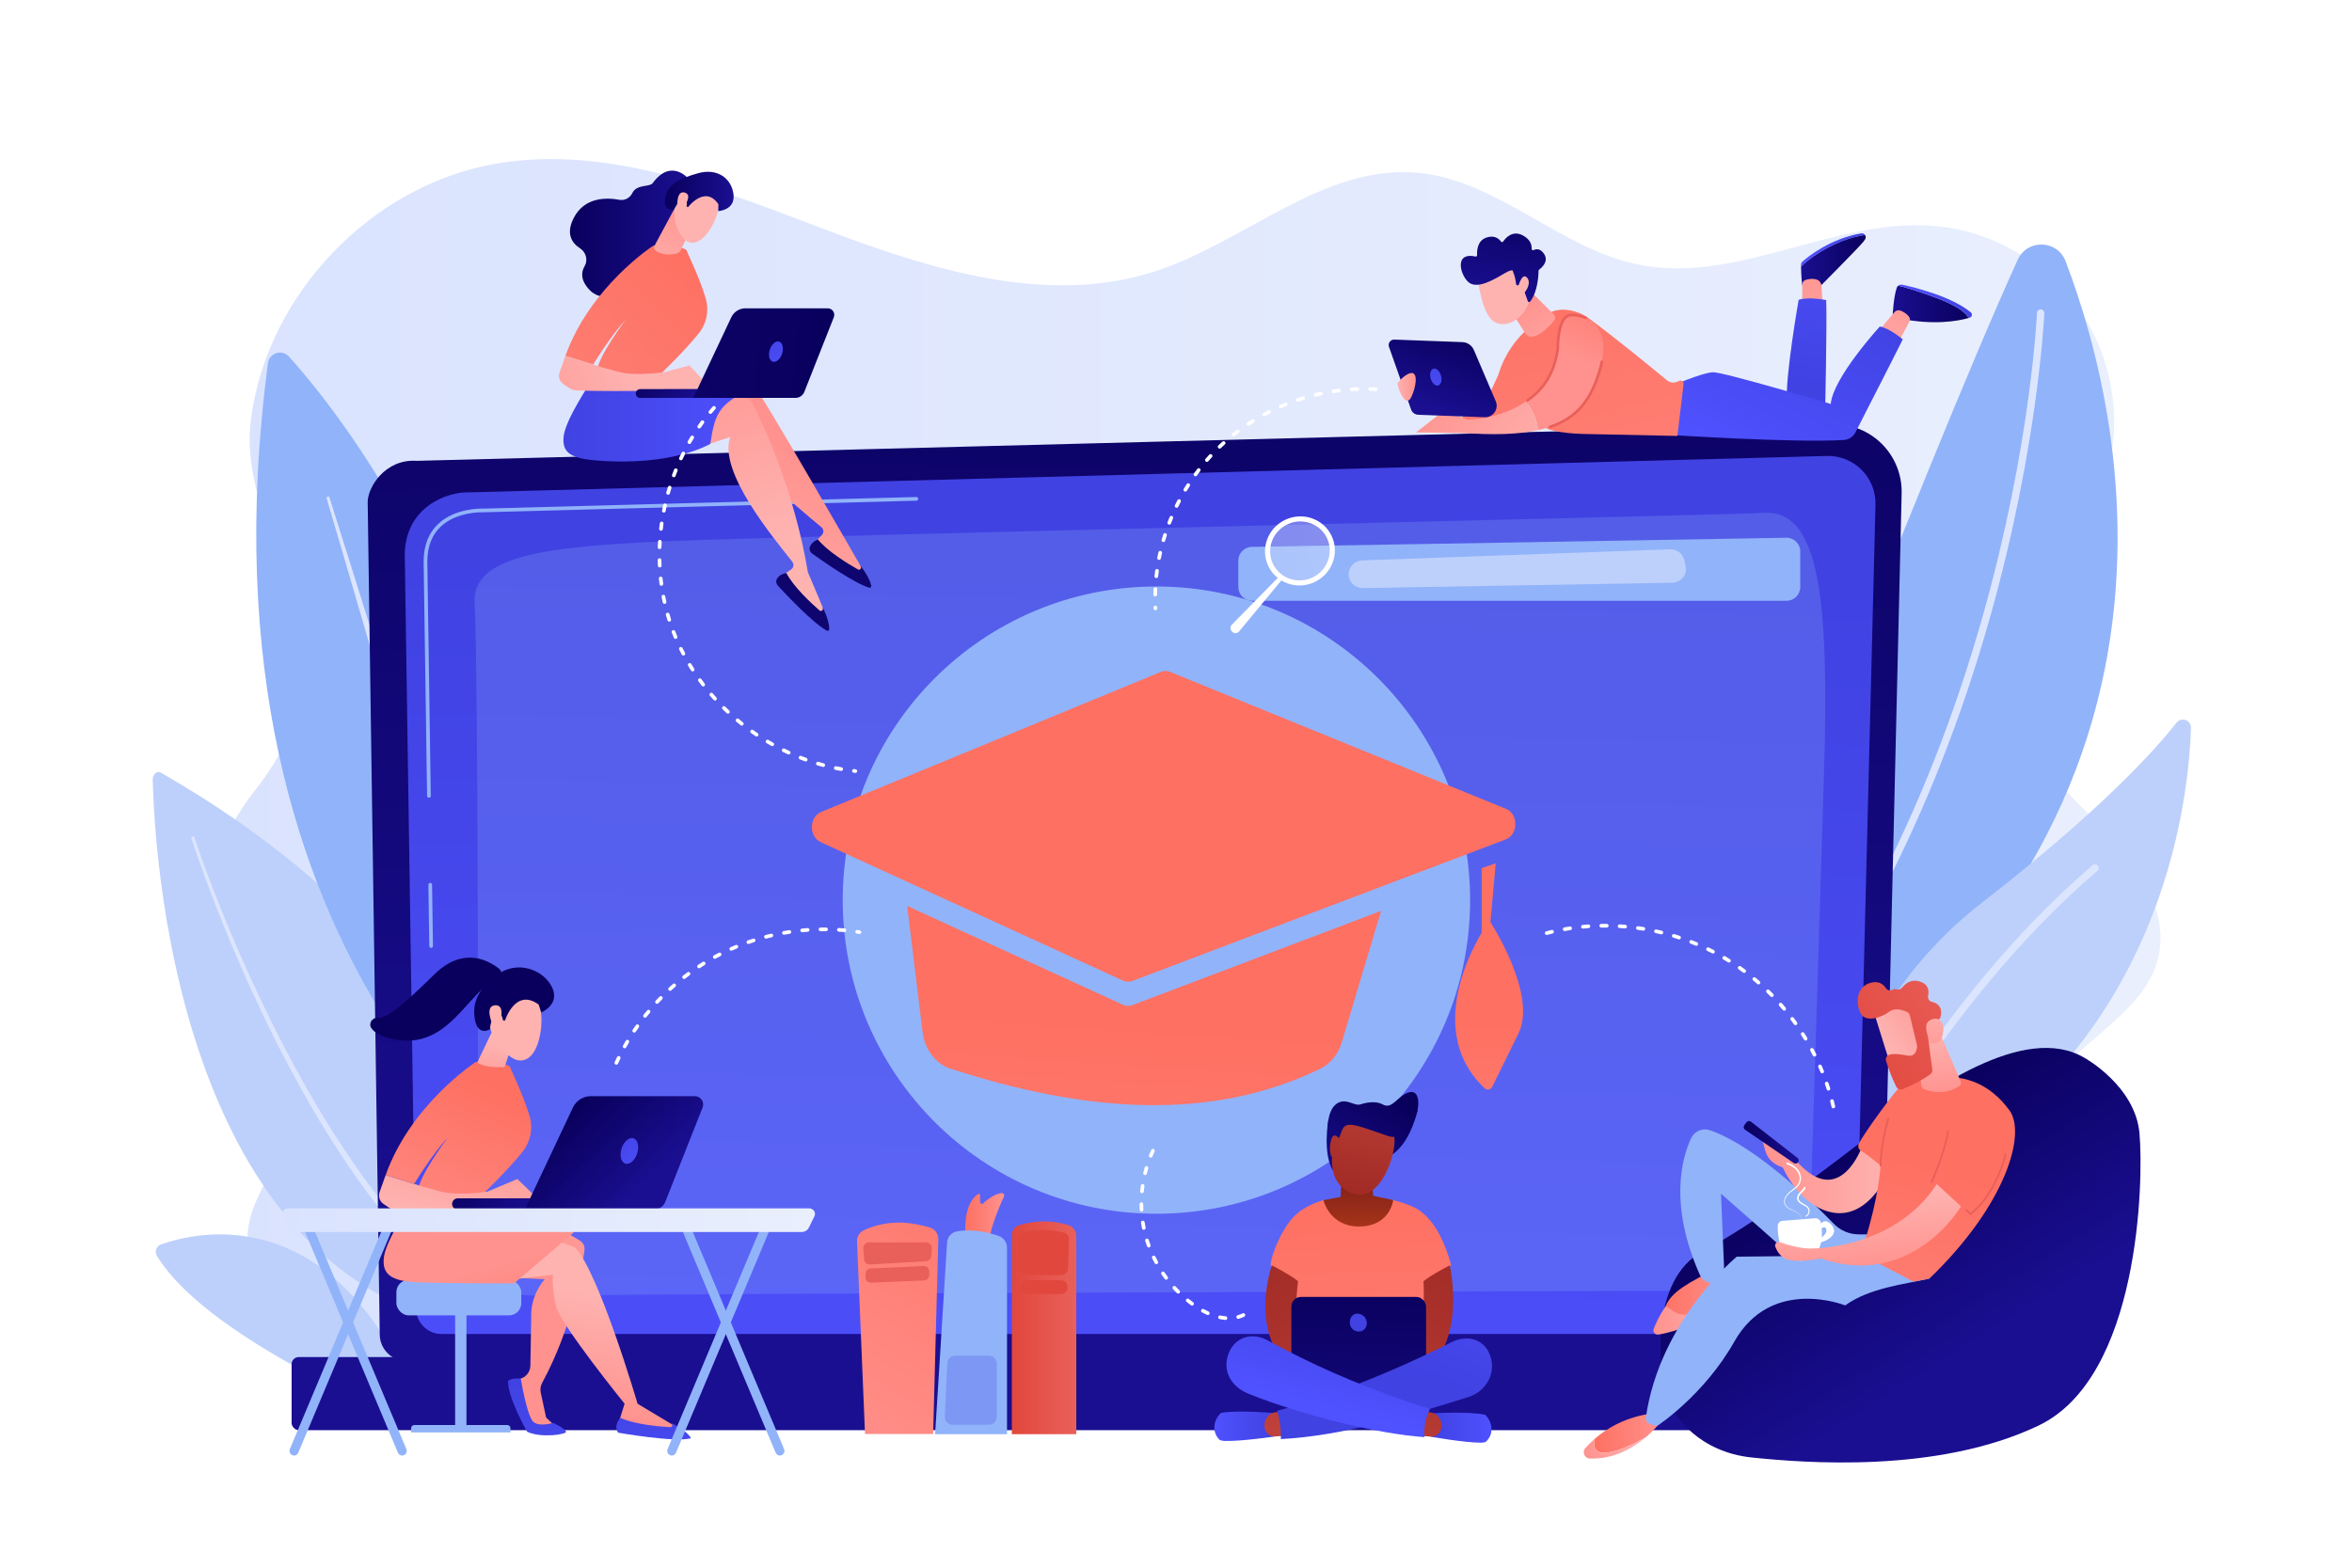 <?xml version="1.0" encoding="UTF-8"?><svg xmlns="http://www.w3.org/2000/svg" xmlns:xlink="http://www.w3.org/1999/xlink" viewBox="0 0 2475 1650"><defs><style>.cls-1{fill:url(#linear-gradient-61);}.cls-2{fill:url(#linear-gradient-15);}.cls-3{fill:url(#linear-gradient-13);}.cls-4{fill:url(#linear-gradient-28);}.cls-5{fill:url(#linear-gradient-65);}.cls-6{fill:url(#linear-gradient-69);}.cls-7{fill:url(#linear-gradient-53);}.cls-8{fill:url(#linear-gradient-42);}.cls-9{fill:url(#linear-gradient-46);}.cls-10{fill:url(#linear-gradient-70);}.cls-11{fill:url(#linear-gradient-60);}.cls-12{fill:url(#linear-gradient-93);}.cls-13{fill:url(#linear-gradient-95);}.cls-14{fill:url(#linear-gradient-2);}.cls-15{fill:url(#linear-gradient-87);}.cls-16{fill:url(#linear-gradient-64);}.cls-17{fill:url(#linear-gradient-56);}.cls-18{fill:url(#linear-gradient-43);}.cls-19{fill:url(#linear-gradient-25);}.cls-20{fill:url(#linear-gradient-82);}.cls-21{fill:url(#linear-gradient-10);}.cls-22{fill:url(#linear-gradient-12);}.cls-23{fill:url(#linear-gradient-40);}.cls-24{fill:url(#linear-gradient-27);}.cls-25{fill:url(#linear-gradient-68);}.cls-26{fill:url(#linear-gradient-37);}.cls-27{fill:url(#linear-gradient-75);}.cls-28{fill:#dce5fe;}.cls-29{fill:url(#linear-gradient-55);}.cls-30{fill:#fff;}.cls-31{fill:url(#linear-gradient-39);}.cls-32{fill:url(#linear-gradient-89);}.cls-33{fill:url(#linear-gradient-52);}.cls-34{fill:url(#linear-gradient-58);}.cls-35{fill:url(#linear-gradient-47);}.cls-36{fill:url(#linear-gradient-26);}.cls-37{fill:url(#linear-gradient-74);}.cls-38{fill:url(#linear-gradient-97);}.cls-39{fill:url(#linear-gradient-72);}.cls-40{fill:url(#linear-gradient-4);}.cls-41{fill:url(#linear-gradient-35);}.cls-42{fill:url(#linear-gradient-30);}.cls-43{fill:url(#linear-gradient-76);}.cls-44{fill:url(#linear-gradient-73);}.cls-45{fill:url(#linear-gradient-100);opacity:.34;}.cls-46{fill:url(#linear-gradient-71);}.cls-47{fill:url(#linear-gradient-44);}.cls-48{fill:url(#linear-gradient-96);}.cls-49{fill:url(#linear-gradient-49);}.cls-50{fill:url(#linear-gradient-3);}.cls-51{fill:url(#linear-gradient-34);}.cls-52{fill:url(#linear-gradient-5);}.cls-53{fill:url(#linear-gradient-38);}.cls-54{fill:url(#linear-gradient-91);}.cls-55{fill:url(#linear-gradient-22);}.cls-56{fill:url(#linear-gradient-24);}.cls-57{fill:url(#linear-gradient-94);}.cls-58{fill:url(#linear-gradient-54);}.cls-59{fill:url(#linear-gradient-92);}.cls-60{fill:url(#linear-gradient-90);}.cls-61{fill:url(#linear-gradient-33);}.cls-62{fill:url(#linear-gradient-79);}.cls-63{fill:url(#linear-gradient-78);}.cls-64{fill:url(#linear-gradient-51);}.cls-65{fill:url(#linear-gradient-8);}.cls-66{fill:url(#linear-gradient-66);}.cls-67{fill:url(#linear-gradient-57);}.cls-68{fill:url(#linear-gradient-77);}.cls-69{fill:url(#linear-gradient-88);}.cls-70{fill:url(#linear-gradient-14);}.cls-71{fill:url(#linear-gradient-62);}.cls-72{fill:url(#linear-gradient-29);}.cls-73{fill:url(#linear-gradient-20);}.cls-74{fill:url(#linear-gradient-67);}.cls-75{fill:url(#linear-gradient-17);}.cls-76{fill:url(#linear-gradient-50);}.cls-77{fill:url(#linear-gradient-7);}.cls-78{fill:url(#linear-gradient-9);}.cls-79{fill:url(#linear-gradient-59);}.cls-80{fill:url(#linear-gradient-11);}.cls-81{fill:url(#linear-gradient-19);}.cls-82{fill:url(#linear-gradient-80);}.cls-83{fill:url(#linear-gradient-6);}.cls-84{fill:url(#linear-gradient-83);}.cls-85{fill:#7d97f4;}.cls-86{fill:#91b3fa;}.cls-87{fill:url(#linear-gradient-36);}.cls-88{fill:url(#linear-gradient-21);}.cls-89{fill:url(#linear-gradient-45);}.cls-90{fill:url(#linear-gradient-85);}.cls-91{fill:url(#linear-gradient-98);}.cls-92{fill:url(#linear-gradient-81);}.cls-93{fill:url(#linear-gradient-84);}.cls-94{fill:url(#linear-gradient-48);}.cls-95{fill:url(#linear-gradient-32);}.cls-96{fill:url(#linear-gradient-86);}.cls-97{fill:url(#linear-gradient-41);}.cls-98{opacity:.32;}.cls-99{fill:url(#linear-gradient-16);}.cls-100{fill:#bdd0fb;}.cls-101{fill:url(#linear-gradient);}.cls-102{fill:url(#linear-gradient-23);}.cls-103{fill:url(#linear-gradient-31);}.cls-104{fill:url(#linear-gradient-63);}.cls-105{fill:url(#linear-gradient-99);}.cls-106{fill:url(#linear-gradient-18);}</style><linearGradient id="linear-gradient" x1="215.84" y1="807.69" x2="2273.53" y2="807.69" gradientUnits="userSpaceOnUse"><stop offset="0" stop-color="#dae3fe"/><stop offset="1" stop-color="#e9effd"/></linearGradient><linearGradient id="linear-gradient-2" x1="1202.93" y1="167.9" x2="1172.93" y2="1403.65" gradientUnits="userSpaceOnUse"><stop offset="0" stop-color="#09005d"/><stop offset="1" stop-color="#1a0f91"/></linearGradient><linearGradient id="linear-gradient-3" x1="1198.8" y1="599.23" x2="1174.8" y2="1679.02" gradientUnits="userSpaceOnUse"><stop offset="0" stop-color="#4042e2"/><stop offset="1" stop-color="#4f52ff"/></linearGradient><linearGradient id="linear-gradient-4" x1="1184.61" y1="768.89" x2="1202.6" y2="1374.77" xlink:href="#linear-gradient-2"/><linearGradient id="linear-gradient-5" x1="1195.86" y1="1077.79" x2="1155.86" y2="1677.79" gradientUnits="userSpaceOnUse"><stop offset="0" stop-color="#fe7062"/><stop offset="1" stop-color="#ff928e"/></linearGradient><linearGradient id="linear-gradient-6" x1="1210.5" y1="1078.77" x2="1170.5" y2="1678.77" xlink:href="#linear-gradient-5"/><linearGradient id="linear-gradient-7" x1="1566.81" y1="1076.1" x2="1558.81" y2="1448.1" xlink:href="#linear-gradient-5"/><linearGradient id="linear-gradient-8" x1="1563.01" y1="1076.02" x2="1555.01" y2="1448.02" xlink:href="#linear-gradient-5"/><linearGradient id="linear-gradient-9" x1="-1163.64" y1="201.31" x2="-1096.53" y2="201.31" gradientTransform="translate(800.7 51.07) rotate(-179.46) scale(1 -1)" xlink:href="#linear-gradient-3"/><linearGradient id="linear-gradient-10" x1="-1164.37" y1="213.36" x2="-1096.59" y2="213.36" gradientTransform="translate(800.7 51.07) rotate(-179.46) scale(1 -1)" xlink:href="#linear-gradient-2"/><linearGradient id="linear-gradient-11" x1="-1114.24" y1="214.75" x2="-1096.54" y2="335.84" gradientTransform="translate(800.7 51.07) rotate(-179.46) scale(1 -1)" gradientUnits="userSpaceOnUse"><stop offset="0" stop-color="#ff928e"/><stop offset="1" stop-color="#feb3b1"/></linearGradient><linearGradient id="linear-gradient-12" x1="-1273.47" y1="257.26" x2="-1193.53" y2="257.26" gradientTransform="translate(800.7 51.07) rotate(-179.46) scale(1 -1)" xlink:href="#linear-gradient-2"/><linearGradient id="linear-gradient-13" x1="-1276.87" y1="254.28" x2="-1199.05" y2="254.28" gradientTransform="translate(800.7 51.07) rotate(-179.46) scale(1 -1)" xlink:href="#linear-gradient-3"/><linearGradient id="linear-gradient-14" x1="-1203.41" y1="227.78" x2="-1185.71" y2="348.88" xlink:href="#linear-gradient-11"/><linearGradient id="linear-gradient-15" x1="1899.87" y1="404.02" x2="1942.87" y2="213.02" xlink:href="#linear-gradient-3"/><linearGradient id="linear-gradient-16" x1="-1127.34" y1="233.7" x2="-1026.74" y2="430.23" gradientTransform="translate(800.7 51.07) rotate(-179.46) scale(1 -1)" xlink:href="#linear-gradient-3"/><linearGradient id="linear-gradient-17" x1="-810.63" y1="185.62" x2="-974.26" y2="820.66" gradientTransform="translate(800.7 51.07) rotate(-179.46) scale(1 -1)" xlink:href="#linear-gradient-5"/><linearGradient id="linear-gradient-18" x1="1603.25" y1="318.08" x2="1661.25" y2="397.08" gradientTransform="matrix(1,0,0,1,0,0)" xlink:href="#linear-gradient-11"/><linearGradient id="linear-gradient-19" x1="-687.51" y1="363.22" x2="-813.61" y2="468.02" xlink:href="#linear-gradient-11"/><linearGradient id="linear-gradient-20" x1="-723.89" y1="-277.12" x2="-741.89" y2="-182.12" gradientTransform="translate(803.2 369.06) rotate(-179.45) scale(1.02 -1.15)" xlink:href="#linear-gradient-11"/><linearGradient id="linear-gradient-21" x1="-773.36" y1="-142.88" x2="-757.76" y2="-53.91" gradientTransform="translate(803.2 369.06) rotate(-179.45) scale(1.02 -1.15)" xlink:href="#linear-gradient-2"/><linearGradient id="linear-gradient-22" x1="-743.92" y1="-280.91" x2="-761.92" y2="-185.91" gradientTransform="translate(803.2 369.06) rotate(-179.45) scale(1.02 -1.15)" xlink:href="#linear-gradient-11"/><linearGradient id="linear-gradient-23" x1="1702.36" y1="284.54" x2="1658.36" y2="377.54" xlink:href="#linear-gradient-5"/><linearGradient id="linear-gradient-24" x1="-2204.65" y1="942.17" x2="-2007.65" y2="852.17" gradientTransform="translate(800.7 51.07) rotate(-179.46) scale(1 -1)" gradientUnits="userSpaceOnUse"><stop offset="0" stop-color="#e1473d"/><stop offset="1" stop-color="#e9605a"/></linearGradient><linearGradient id="linear-gradient-25" x1="-2194.24" y1="964.96" x2="-1997.24" y2="874.96" xlink:href="#linear-gradient-24"/><linearGradient id="linear-gradient-26" x1="-714.49" y1="330.75" x2="-840.59" y2="435.54" xlink:href="#linear-gradient-11"/><linearGradient id="linear-gradient-27" x1="1536.77" y1="347.3" x2="1504.77" y2="430.3" xlink:href="#linear-gradient-2"/><linearGradient id="linear-gradient-28" x1="-6333.89" y1="165.26" x2="-6356.23" y2="198.89" gradientTransform="translate(7856.58 453.36) rotate(2.13)" xlink:href="#linear-gradient-3"/><linearGradient id="linear-gradient-29" x1="-692.33" y1="349.59" x2="-672.89" y2="349.59" xlink:href="#linear-gradient-11"/><linearGradient id="linear-gradient-30" x1="604.57" y1="1337.54" x2="672.57" y2="1213.54" gradientTransform="matrix(1,0,0,1,0,0)" xlink:href="#linear-gradient-11"/><linearGradient id="linear-gradient-31" x1="-525.38" y1="1451.2" x2="-537.86" y2="1642.57" gradientTransform="translate(37.83) rotate(-180) scale(1 -1)" xlink:href="#linear-gradient-3"/><linearGradient id="linear-gradient-32" x1="614.29" y1="1486.64" x2="636.29" y2="1363.64" gradientTransform="matrix(1,0,0,1,0,0)" xlink:href="#linear-gradient-11"/><linearGradient id="linear-gradient-33" x1="-504.1" y1="1453.89" x2="-471.93" y2="1335.27" gradientTransform="translate(37.83) rotate(-180) scale(1 -1)" xlink:href="#linear-gradient-5"/><linearGradient id="linear-gradient-34" x1="-645.82" y1="1443.34" x2="-658.3" y2="1634.72" gradientTransform="translate(37.83) rotate(-180) scale(1 -1)" xlink:href="#linear-gradient-3"/><linearGradient id="linear-gradient-35" x1="-478.1" y1="1142.19" x2="-382.96" y2="1349.27" gradientTransform="translate(37.83) rotate(-180) scale(1 -1)" xlink:href="#linear-gradient-5"/><linearGradient id="linear-gradient-36" x1="-475.81" y1="1155.94" x2="-484.77" y2="1098.47" gradientTransform="translate(37.83) rotate(-180) scale(1 -1)" xlink:href="#linear-gradient-11"/><linearGradient id="linear-gradient-37" x1="-2201.63" y1="-1669.25" x2="-2194.63" y2="-1581.25" gradientTransform="translate(-981.29 -308.04) rotate(-143.2) scale(1 -1)" xlink:href="#linear-gradient-11"/><linearGradient id="linear-gradient-38" x1="-3842.17" y1="1698.73" x2="-3936.16" y2="1777.73" gradientTransform="translate(-981.29 -308.04) rotate(-143.2) scale(1 -1)" xlink:href="#linear-gradient-2"/><linearGradient id="linear-gradient-39" x1="-2176.41" y1="-1671.25" x2="-2169.41" y2="-1583.25" gradientTransform="translate(-981.29 -308.04) rotate(-143.2) scale(1 -1)" xlink:href="#linear-gradient-11"/><linearGradient id="linear-gradient-40" x1="512.14" y1="1167.63" x2="473.14" y2="1290.63" gradientTransform="matrix(1,0,0,1,0,0)" xlink:href="#linear-gradient-11"/><linearGradient id="linear-gradient-41" x1="-3553.06" y1="2055.78" x2="-3647.06" y2="2134.78" gradientTransform="translate(-779.04 -175.88) rotate(-151.17) scale(1 -1)" xlink:href="#linear-gradient-2"/><linearGradient id="linear-gradient-42" x1="-494.78" y1="1302.04" x2="-600.67" y2="1331.07" gradientTransform="translate(29.16 -86.8) rotate(-177.17) scale(1 -1)" xlink:href="#linear-gradient-2"/><linearGradient id="linear-gradient-43" x1="-564.51" y1="1169.72" x2="-639.65" y2="1249.13" gradientTransform="translate(37.83) rotate(-180) scale(1 -1)" xlink:href="#linear-gradient-2"/><linearGradient id="linear-gradient-44" x1="-609.93" y1="1189.49" x2="-644.02" y2="1240.83" gradientTransform="translate(37.83) rotate(-180) scale(1 -1)" xlink:href="#linear-gradient-3"/><linearGradient id="linear-gradient-45" x1="297.54" y1="1284.24" x2="857.63" y2="1284.24" xlink:href="#linear-gradient"/><linearGradient id="linear-gradient-46" x1="-112.28" y1="1202.77" x2="-253.07" y2="1426.59" gradientTransform="translate(1813.41) rotate(-180) scale(1 -1)" xlink:href="#linear-gradient-2"/><linearGradient id="linear-gradient-47" x1="1746.01" y1="1367.5" x2="1825.02" y2="1367.5" xlink:href="#linear-gradient-5"/><linearGradient id="linear-gradient-48" x1="1677.45" y1="1508.29" x2="1749.75" y2="1508.29" xlink:href="#linear-gradient-5"/><linearGradient id="linear-gradient-49" x1="1739.88" y1="1382.17" x2="1825.02" y2="1382.17" gradientTransform="matrix(1,0,0,1,0,0)" xlink:href="#linear-gradient-11"/><linearGradient id="linear-gradient-50" x1="1666.59" y1="1523.9" x2="1731.96" y2="1523.9" gradientTransform="matrix(1,0,0,1,0,0)" xlink:href="#linear-gradient-11"/><linearGradient id="linear-gradient-51" x1="1854.02" y1="1237.62" x2="1989.56" y2="1237.62" gradientTransform="matrix(1,0,0,1,0,0)" xlink:href="#linear-gradient-11"/><linearGradient id="linear-gradient-52" x1="-217.81" y1="1227.99" x2="-110.81" y2="1603.4" gradientTransform="translate(1813.41) rotate(-180) scale(1 -1)" xlink:href="#linear-gradient-5"/><linearGradient id="linear-gradient-53" x1="-230.68" y1="1154.07" x2="-222.93" y2="1084.33" gradientTransform="translate(1813.41) rotate(-180) scale(1 -1)" xlink:href="#linear-gradient-11"/><linearGradient id="linear-gradient-54" x1="2024.8" y1="995.24" x2="2002.8" y2="1103.24" gradientTransform="matrix(1,0,0,1,0,0)" xlink:href="#linear-gradient-24"/><linearGradient id="linear-gradient-55" x1="2084.18" y1="1007.33" x2="2062.18" y2="1115.33" gradientTransform="matrix(1,0,0,1,0,0)" xlink:href="#linear-gradient-24"/><linearGradient id="linear-gradient-56" x1="2135.74" y1="1017.84" x2="2113.74" y2="1125.84" gradientTransform="matrix(1,0,0,1,0,0)" xlink:href="#linear-gradient-24"/><linearGradient id="linear-gradient-57" x1="1834.88" y1="1202.26" x2="1892.78" y2="1202.26" xlink:href="#linear-gradient-2"/><linearGradient id="linear-gradient-58" x1="1970.85" y1="1336.38" x2="1962.35" y2="1259.95" gradientTransform="matrix(1,0,0,1,0,0)" xlink:href="#linear-gradient-11"/><linearGradient id="linear-gradient-59" x1="2045.62" y1="1057.41" x2="1984.62" y2="1096.41" gradientTransform="matrix(1,0,0,1,0,0)" xlink:href="#linear-gradient-11"/><linearGradient id="linear-gradient-60" x1="1940.5" y1="1130.3" x2="2071.88" y2="1022.1" gradientTransform="matrix(1,0,0,1,0,0)" xlink:href="#linear-gradient-24"/><linearGradient id="linear-gradient-61" x1="2025.73" y1="1114.74" x2="2044.71" y2="1056.62" gradientTransform="matrix(1,0,0,1,0,0)" xlink:href="#linear-gradient-11"/><linearGradient id="linear-gradient-62" x1="1601.16" y1="460.55" x2="1557.35" y2="566.45" gradientTransform="translate(-46.67 443.23) rotate(9.25)" xlink:href="#linear-gradient-2"/><linearGradient id="linear-gradient-63" x1="1429.6" y1="1256.16" x2="1448.14" y2="1816.86" xlink:href="#linear-gradient-5"/><linearGradient id="linear-gradient-64" x1="1322.34" y1="1308.43" x2="1445.14" y2="1605.09" gradientUnits="userSpaceOnUse"><stop offset="0" stop-color="#a22b25"/><stop offset="1" stop-color="#c0423c"/></linearGradient><linearGradient id="linear-gradient-65" x1="-6943.12" y1="1307.79" x2="-6820.31" y2="1604.45" gradientTransform="translate(-5403.07) rotate(-180) scale(1 -1)" xlink:href="#linear-gradient-64"/><linearGradient id="linear-gradient-66" x1="1431.42" y1="1346.97" x2="1425.05" y2="1604.74" xlink:href="#linear-gradient-2"/><linearGradient id="linear-gradient-67" x1="1429.92" y1="1378.95" x2="1436.93" y2="1218.38" xlink:href="#linear-gradient-3"/><linearGradient id="linear-gradient-68" x1="1514.85" y1="1469.1" x2="1581.96" y2="1469.1" gradientTransform="translate(1.59 21.57) rotate(.44)" xlink:href="#linear-gradient-3"/><linearGradient id="linear-gradient-69" x1="1549.43" y1="1381.34" x2="1478.59" y2="1573.21" xlink:href="#linear-gradient-64"/><linearGradient id="linear-gradient-70" x1="-7442.56" y1="1416.85" x2="-7375.42" y2="1416.85" gradientTransform="translate(-6070.47 -63.41) rotate(-178.85) scale(1 -1)" xlink:href="#linear-gradient-3"/><linearGradient id="linear-gradient-71" x1="1407.5" y1="1323.51" x2="1336.62" y2="1515.49" xlink:href="#linear-gradient-64"/><linearGradient id="linear-gradient-72" x1="1469.07" y1="1435.24" x2="1545.07" y2="1250.57" xlink:href="#linear-gradient-3"/><linearGradient id="linear-gradient-73" x1="1424.44" y1="1360.46" x2="1392.44" y2="1481.13" xlink:href="#linear-gradient-3"/><linearGradient id="linear-gradient-74" x1="1430.14" y1="1332.93" x2="1428.51" y2="1190.75" gradientUnits="userSpaceOnUse"><stop offset="0" stop-color="#c4421b"/><stop offset="1" stop-color="#5c0e16"/></linearGradient><linearGradient id="linear-gradient-75" x1="1583.28" y1="563.51" x2="1588.37" y2="439.8" gradientTransform="translate(-46.67 443.23) rotate(9.25)" xlink:href="#linear-gradient-64"/><linearGradient id="linear-gradient-76" x1="1598.47" y1="459.37" x2="1555.05" y2="564.34" gradientTransform="translate(-46.67 443.23) rotate(9.25)" xlink:href="#linear-gradient-2"/><linearGradient id="linear-gradient-77" x1="1436.67" y1="1144.9" x2="1444.65" y2="951.03" gradientTransform="translate(-.56 79.26) rotate(1.75)" xlink:href="#linear-gradient-64"/><linearGradient id="linear-gradient-78" x1="843.4" y1="483.5" x2="737.4" y2="645.5" gradientTransform="matrix(1,0,0,1,0,0)" xlink:href="#linear-gradient-11"/><linearGradient id="linear-gradient-79" x1="-4194.08" y1="-3449.54" x2="-4206.41" y2="-3260.44" gradientTransform="translate(-4376.85 1782.81) rotate(-153.82) scale(1 -1)" xlink:href="#linear-gradient-2"/><linearGradient id="linear-gradient-80" x1="718.41" y1="355.18" x2="794.41" y2="573.18" gradientTransform="matrix(1,0,0,1,0,0)" xlink:href="#linear-gradient-11"/><linearGradient id="linear-gradient-81" x1="-3018.02" y1="-4894.07" x2="-3030.35" y2="-4704.98" gradientTransform="translate(-4505.43 2595.02) rotate(-142.14) scale(1 -1)" xlink:href="#linear-gradient-2"/><linearGradient id="linear-gradient-82" x1="592.89" y1="443.77" x2="802.76" y2="443.77" xlink:href="#linear-gradient-3"/><linearGradient id="linear-gradient-83" x1="599.76" y1="245.96" x2="724.07" y2="245.96" xlink:href="#linear-gradient-2"/><linearGradient id="linear-gradient-84" x1="12791.39" y1="270.82" x2="12412.67" y2="636.13" gradientTransform="translate(-12045.1)" xlink:href="#linear-gradient-5"/><linearGradient id="linear-gradient-85" x1="516.41" y1="461.27" x2="668.41" y2="393.28" gradientTransform="matrix(1,0,0,1,0,0)" xlink:href="#linear-gradient-11"/><linearGradient id="linear-gradient-86" x1="723.63" y1="208.52" x2="687.64" y2="304.51" gradientTransform="matrix(1,0,0,1,0,0)" xlink:href="#linear-gradient-11"/><linearGradient id="linear-gradient-87" x1="-8163.58" y1="-3984.2" x2="-8141.08" y2="-3885.2" gradientTransform="translate(-4713.86 -5306.42) rotate(-123.08) scale(1 -1)" xlink:href="#linear-gradient-11"/><linearGradient id="linear-gradient-88" x1="699.63" y1="201.49" x2="772.02" y2="201.49" xlink:href="#linear-gradient-2"/><linearGradient id="linear-gradient-89" x1="-8143.8" y1="-3988.69" x2="-8121.3" y2="-3889.7" gradientTransform="translate(-4713.86 -5306.42) rotate(-123.08) scale(1 -1)" xlink:href="#linear-gradient-11"/><linearGradient id="linear-gradient-90" x1="-5565.85" y1="203.32" x2="-5649.56" y2="226.26" gradientTransform="translate(-4893.31 -86.8) rotate(-177.17) scale(1 -1)" xlink:href="#linear-gradient-2"/><linearGradient id="linear-gradient-91" x1="5793.37" y1="377.75" x2="6546.34" y2="314.4" gradientTransform="translate(6666.47) rotate(-180) scale(1 -1)" xlink:href="#linear-gradient-2"/><linearGradient id="linear-gradient-92" x1="-5689.67" y1="352.78" x2="-5716.63" y2="393.36" gradientTransform="translate(-4884.64) rotate(-180) scale(1 -1)" xlink:href="#linear-gradient-3"/><linearGradient id="linear-gradient-93" x1="1015.7" y1="1285.97" x2="1056.74" y2="1285.97" xlink:href="#linear-gradient-5"/><linearGradient id="linear-gradient-94" x1="1064.78" y1="1397.55" x2="1132.57" y2="1397.55" gradientTransform="matrix(1,0,0,1,0,0)" xlink:href="#linear-gradient-24"/><linearGradient id="linear-gradient-95" x1="1108.55" y1="1282.74" x2="1191.04" y2="1005.26" gradientTransform="matrix(1,0,0,1,0,0)" xlink:href="#linear-gradient-24"/><linearGradient id="linear-gradient-96" x1="1119.34" y1="1285.95" x2="1201.83" y2="1008.46" gradientTransform="matrix(1,0,0,1,0,0)" xlink:href="#linear-gradient-24"/><linearGradient id="linear-gradient-97" x1="1082.21" y1="1176.91" x2="856.32" y2="1545.64" xlink:href="#linear-gradient-5"/><linearGradient id="linear-gradient-98" x1="950.49" y1="1178.24" x2="947.49" y2="1246.24" gradientTransform="matrix(1,0,0,1,0,0)" xlink:href="#linear-gradient-24"/><linearGradient id="linear-gradient-99" x1="951.52" y1="1178.29" x2="948.52" y2="1246.29" gradientTransform="matrix(1,0,0,1,0,0)" xlink:href="#linear-gradient-24"/><linearGradient id="linear-gradient-100" x1="2625.2" y1="1743.06" x2="2691.52" y2="1743.06" gradientTransform="translate(-1781.98 151.69) rotate(-25.51)" xlink:href="#linear-gradient"/></defs><g id="Background"><rect class="cls-30" width="2475" height="1650"/></g><g id="Illustration"><path class="cls-101" d="M2215.31,874.59c-35.68-36.95-77.86-72.99-88.87-123.17-19.04-86.82,62.37-160.85,89.02-245.64,18.43-58.63,8.92-125.39-25.14-176.55-34.06-51.16-91.98-85.68-153.19-91.29-105.31-9.66-208.36,61.3-312.1,40.75-83.06-16.45-148.7-89.04-233.01-96.82-99.22-9.15-181.54,72.75-276.28,103.59-113.33,36.88-236.19-1.66-347.61-43.96-111.42-42.3-228.64-89.49-346.09-69.25-130.73,22.54-240.34,136.45-257.82,267.95-17.33,130.32,128,234.94,4.29,391.42-38.66,48.9-64.37,116.99-47.28,176.93,16.61,58.25,87.27,95.09,87.78,155.65.41,47.81-44.68,85.86-48.31,133.53-3.12,40.92,26.31,78.76,62.48,98.15,36.17,19.39,78.13,24.14,118.94,28.53,0,0,400.31,27.27,606.63,23.15,325.36-6.5,650.72-13,976.08-19.5,33.44-.67,67.69-1.49,98.85-13.65,31.16-12.16,59.1-38.19,63.85-71.29,8.08-56.34-50.82-105.24-45.37-161.9,6.95-72.35,108.83-100.26,128.21-170.31,13.7-49.5-19.38-99.37-55.06-136.32Z"/><path class="cls-100" d="M160.69,820.71c2.09,85.15,30.01,577.99,397.01,581.08,0,0,47.05-338.91-388.71-588.73-3.81-2.19-8.44,2.09-8.3,7.65Z"/><path class="cls-28" d="M204.58,881.57c8.06,24.02,17.06,47.79,26.45,71.36,9.41,23.57,19.33,46.94,29.78,70.06,10.45,23.13,21.41,46.01,32.91,68.62,11.54,22.59,23.72,44.84,36.48,66.75,12.71,21.94,26.39,43.29,40.66,64.2,14.22,20.96,29.64,41.07,45.89,60.43l6.15,7.21c2.05,2.4,4.07,4.83,6.26,7.12l12.86,13.9c8.92,8.92,17.75,17.95,27.3,26.17,18.85,16.7,39.07,31.86,60.94,44.16l.04.02c1.86,1.05,2.52,3.41,1.48,5.27-1.05,1.86-3.41,2.52-5.27,1.48h-.02c-22.38-12.82-42.9-28.46-61.94-45.57-9.65-8.44-18.54-17.65-27.51-26.76l-12.92-14.17c-2.19-2.33-4.21-4.8-6.27-7.24l-6.17-7.33c-16.27-19.68-31.66-40.07-45.82-61.26-14.21-21.16-27.81-42.73-40.42-64.86-12.66-22.1-24.72-44.53-36.13-67.28-11.37-22.77-22.2-45.81-32.5-69.07-10.3-23.26-20.08-46.75-29.34-70.45-9.24-23.71-18.07-47.55-26-71.77-.28-.86.19-1.79,1.05-2.07.86-.28,1.78.18,2.06,1.04v.03Z"/><path class="cls-100" d="M169.28,1309.83c38.42-13.78,193.96-51.8,280.54,194.37,0,0-228.16-88.69-284.79-182.6-2.63-4.37-.55-10.04,4.25-11.77Z"/><path class="cls-86" d="M585.46,1267.03s-389.19-239.22-303.47-884.84c1.43-10.76,14.82-14.91,22.09-6.84,67.68,75.08,298,370.06,281.38,891.68Z"/><path class="cls-28" d="M346.7,523.7c17.23,54.53,34.45,109.07,51.4,163.69,8.48,27.31,16.91,54.63,25.11,82.03l12.31,41.09,12.06,41.16,23.87,82.4,11.78,41.25,11.49,41.33c15.26,55.12,30.19,110.34,43.76,165.92.19.77-.29,1.55-1.06,1.74-.76.18-1.52-.27-1.73-1.02l-11.53-41.29-11.75-41.23c-7.91-27.47-15.69-54.97-23.76-82.39l-24.05-82.31-24.26-82.25-12.21-41.1-12.08-41.14c-8.16-27.4-16.07-54.87-24.08-82.31-15.99-54.9-31.91-109.82-48.21-164.62-.24-.82.22-1.68,1.04-1.92.81-.24,1.66.21,1.91,1.01Z"/><path class="cls-86" d="M1738.56,1235.61c54.5-142.4,288.74-751.94,384.72-962.28,10.06-22.04,41.68-21.01,50.33,1.62,62.7,163.99,186.49,655.86-417.81,975.87-10.02,5.3-21.29-4.62-17.23-15.21Z"/><path class="cls-28" d="M1760.21,1237.52c-1.01,0-2.01-.39-2.77-1.17-1.49-1.53-1.46-3.98.07-5.47,82.82-80.73,154.64-178.33,213.48-290.09,47.1-89.46,86.02-188.14,115.7-293.3,50.55-179.15,56.75-316.78,56.8-318.15.09-2.14,1.9-3.81,4.03-3.71,2.14.09,3.8,1.89,3.71,4.03-.06,1.38-6.27,139.75-57.03,319.73-29.81,105.71-68.94,204.93-116.3,294.9-59.22,112.52-131.55,210.81-214.98,292.14-.75.73-1.73,1.1-2.7,1.1Z"/><path class="cls-100" d="M1941.69,1278.16c-9,3.46-18.6-3.39-18.39-13.02,1.19-53.17,18.14-203.2,163.17-315.77,122.47-95.07,179.85-158.25,203.9-188.74,5.09-6.45,15.45-2.65,15.18,5.56-2.91,90.56-37.91,386.56-363.87,511.98Z"/><path class="cls-28" d="M1934.08,1268.59c-.58,0-1.17-.13-1.73-.41-1.91-.96-2.69-3.28-1.73-5.19,1.05-2.11,107.12-212.41,271.45-352.3,1.63-1.38,4.07-1.19,5.46.44,1.39,1.63,1.19,4.07-.44,5.46-163.1,138.84-268.5,347.77-269.54,349.86-.68,1.36-2.05,2.14-3.47,2.14Z"/><path class="cls-14" d="M1980.17,1404.39c0,15.49-12.68,28.16-28.19,28.16H427.79c-15.5,0-28.19-12.67-28.19-28.16l-12.68-875.91c0-15.49,18.25-45.72,51.69-43.45l1489.61-38.54c19.45-.5,38.26,6.98,52.03,20.71,13.77,13.73,21.31,32.5,20.85,51.93l-20.93,885.26Z"/><path class="cls-50" d="M1952.34,1377.38c0,14.67-12,26.67-26.67,26.67H464.54c-14.67,0-26.67-12-26.67-26.67l-11.97-795.16c1.41-47.85,43.36-65.05,68.79-64.03l1427.66-38.3c13.67-.37,26.88,4.9,36.56,14.55s15,22.87,14.66,36.53l-21.23,846.42Z"/><path class="cls-86" d="M453.67,997.64c-1.06,0-1.92-.85-1.93-1.91l-.95-64.49c-.02-1.07.84-1.95,1.91-1.96,1,.03,1.95.84,1.96,1.91l.95,64.49c.02,1.07-.84,1.95-1.91,1.96h-.03Z"/><path class="cls-86" d="M451.35,839.62c-1.06,0-1.92-.85-1.93-1.91l-3.63-246.98c.07-16.43,5.13-29.55,15.04-39.04,18.03-17.28,46.26-16.41,47.46-16.36l455.93-12.23c1.07-.06,1.96.81,1.99,1.88.03,1.07-.81,1.96-1.88,1.99l-456.04,12.23c-1.27-.04-27.92-.86-44.77,15.29-9.12,8.74-13.77,20.92-13.84,36.23l3.63,246.95c.02,1.07-.84,1.95-1.91,1.96h-.03Z"/><g class="cls-98"><path class="cls-85" d="M502.25,1333.27c1.53-65.72.96-647.7-2.81-697.96-3.77-50.26,74.51-59.69,194.69-65.35,120.18-5.66,1134.22-28.05,1160.33-30.17,58.69-4.76,70.84,82.96,64.96,273.4-4.41,143.07-11.72,378.76-15.09,487.14-1,32.27-27.38,57.88-59.67,57.97-244.02.67-1179.27,3.35-1241.53,5.21-71.65,2.13-101.5-4.17-100.89-30.23Z"/></g><rect class="cls-40" x="306.85" y="1428.3" width="1796.97" height="76.96" rx="7.51" ry="7.51"/><circle class="cls-86" cx="1216.89" cy="947.38" r="330.1"/><path class="cls-52" d="M1191.58,1057.91c-3.21,1.22-6.69,1.1-9.83-.34l-227.11-104.03,16.13,132.36c2.26,18.52,13.7,33.77,29.17,38.8,141.55,46.06,274.05,56.38,389.65.01,10.54-5.14,18.66-15.34,22.42-27.91l41.3-138.1-261.72,99.22Z"/><path class="cls-83" d="M864.07,854.61l357.53-147.44c3.13-1.29,6.54-1.3,9.67-.02l353.59,144.21c13.15,5.36,12.94,27.11-.31,32.13l-392.97,148.97c-3.21,1.22-6.69,1.1-9.83-.34l-318.15-145.74c-12.54-5.74-12.23-26.53.47-31.77Z"/><path class="cls-77" d="M1567.28,968.79s-77.61,107.74-5.08,176.56c2.61,2.48,6.49,1.69,8.16-1.71l27.54-55.95c20.45-41.54-30.62-118.9-30.62-118.9Z"/><polygon class="cls-65" points="1566.98 986.11 1559.17 986.11 1559.17 913.67 1573.94 908.65 1566.98 986.11"/><path class="cls-78" d="M1895.2,280.63c-.02-.63-.03-1.2-.04-1.7-.03-1.4.55-2.74,1.6-3.67,6.17-5.44,29.27-24.07,61.72-29.63,1.75-.3,3.26.5,4.09,1.76-2.7.3-6.33.96-11.22,2.19-16.05,4.05-39.43,15.02-56.16,31.05Z"/><path class="cls-21" d="M1951.36,249.59c4.89-1.23,8.51-1.89,11.22-2.19.84,1.26,1.01,2.98.06,4.49-.53.85-1.19,1.77-1.99,2.76-5.13,6.3-46.5,47.94-46.5,47.94,0,0-13.02,1.46-16.97-.88-1.28-.76-1.79-14.27-1.97-21.08,16.72-16.02,40.11-26.99,56.16-31.05Z"/><path class="cls-80" d="M1896.34,324.31l.24-25.04c.02-2.12,1.38-4.01,3.41-4.64,3.12-.97,7.9-1.86,12.23-.19,2.54.98,4.23,3.41,4.42,6.13l1.64,23.4-21.94.33Z"/><path class="cls-22" d="M1995.84,303.09c.31-.98.9-1.8,1.64-2.41,5.24,1.09,16.16,4.09,38.51,12.22,25.91,9.43,33.44,17.51,35.59,21.82-11.17,3.15-36.53,7.9-72.77.46l-7.14-3.43s.67-17.49,4.18-28.65Z"/><path class="cls-3" d="M2035.99,312.89c-22.35-8.13-33.26-11.13-38.51-12.22,1.16-.95,2.73-1.38,4.3-1.04,12.88,2.81,51.8,12.36,72.03,29.08,2.02,1.67,1.39,4.92-1.12,5.67-.35.11-.73.21-1.11.32-2.15-4.31-9.68-12.39-35.59-21.82Z"/><path class="cls-70" d="M1978.09,346.73l15.45-18.16c1.5-1.77,3.93-2.45,6.13-1.7,2.44.83,5.67,2.51,8.78,5.96,1.45,1.61,1.72,3.97.71,5.89l-11.32,21.43-19.75-13.42Z"/><path class="cls-2" d="M1921.71,315.83s-18.61-3.76-28.99-.28c0,0-14.42,81.7-12.32,108.03l40.2,8.57s2.02-92.19,1.11-116.33Z"/><path class="cls-99" d="M1755.03,457.63s131.65,8.65,185.15,5.47c5.24-.31,9.91-3.37,12.31-8.04,11.68-22.83,46.7-91.34,49.77-97.88,0,0-13.85-11.79-24.14-13.5,0,0-49.3,53.81-51.61,81.48,0,0-112.67-33.57-123.83-33.37-11.16.2-45.53,15.14-45.53,15.14l-2.13,50.69Z"/><path class="cls-75" d="M1537.09,444.52c1.85-15.48,30.41-30.26,30.41-30.26l9.12-19.49c6.34-21.63,19.56-40.6,37.67-54.03l12.61-9.35c12.39-9.19,32.03-5.79,44.49,3.3,27.67,20.18,68.71,53.96,82.73,65.58,3.01,2.5,7.17,3.09,10.76,1.54l2.37-1.02c2.24-.96,4.68.86,4.38,3.28l-6.52,54.76-95.71-2.02c-11.48-.11-44.71-1.61-49.91-11.85l-8.64-21.81c-20.91,17.44-47.63,29.31-61.92,32.7-6.59,1.56-12.69-4.23-11.84-11.34Z"/><path class="cls-106" d="M1605.68,301.78l29.15,28.86c1.94,1.92,2.1,5.04.32,7.11-9.18,10.73-17.02,16.32-23.5,16.69-2.75.16-5.34-1.32-6.79-3.66l-15.41-24.81,16.22-24.2Z"/><polygon class="cls-81" points="1544.95 442.07 1519.73 431.97 1490.08 455.1 1542.77 455.8 1544.95 442.07"/><path class="cls-73" d="M1555.18,294.2s3.78,32.54,14.73,42.64c10.95,10.1,32.54,2.78,40.04-21.65l-14.08-42.03-40.69,21.04Z"/><path class="cls-88" d="M1597.24,300.28c-.84.3-1.72-.32-1.84-1.31-.37-3-1.31-8.95-3.28-13.01,0,0,1.09-4.25-9.55,2.09-10.65,6.34-26.64,15.65-35.95,9.93-9.08-5.58-18.06-33.31,6.02-27.96.92.2,1.77-.61,1.71-1.67-.25-4.55.25-15,9.64-18.26,8.79-3.06,13.55,1.46,15.5,4.18.57.8,1.65.79,2.22-.02,2.66-3.85,9.87-12.03,20.32-6.7,8.6,4.39,9.89,10.42,9.71,14.17-.06,1.21,1.03,2.05,2.01,1.55,2.66-1.35,6.93-2.03,10.95,3.79,5.56,8.04-2.56,14.89-5,16.68-.4.29-.65.78-.66,1.32-.06,4.15-.81,22.27-8.94,32.41-.7.88-1.99.61-2.38-.49l-6.03-16.72c-.28-.78-1.04-1.18-1.75-.93l-2.69.95Z"/><path class="cls-55" d="M1597.08,303.66s3.94-17.35,9.63-11.65c5.68,5.7-1.67,18.06-8.26,20.36l-1.36-8.71Z"/><path class="cls-102" d="M1639.33,367.11s-.8-34.97,13.57-35.53c17.84-.7,46.38,12.49,28.83,63.56-9.7,28.21-24.1,49.08-63.19,57.6-1.76-14.36-8.17-24.42-12.92-30.1,16-11.04,29.62-28.36,33.71-55.53Z"/><path class="cls-56" d="M1607.4,422.76c.28,0,.56-.08.81-.25,18.42-12.72,28.75-30.26,32.5-55.2.01-.08.02-.16.02-.24-.21-9.34,1.57-33.68,12.22-34.1,5.15-.2,10.54.82,15.18,2.88.71.31,1.53,0,1.84-.71.31-.71,0-1.53-.71-1.85-5.02-2.23-10.85-3.33-16.42-3.12-15.26.6-14.96,34.14-14.91,36.84-3.65,24.06-13.6,40.97-31.31,53.2-.64.44-.79,1.31-.36,1.94.27.39.7.6,1.14.6Z"/><path class="cls-19" d="M1630.97,450.74c.15,0,.31-.02.46-.07,32.46-10.86,43.99-32.89,51.62-55.08,1.73-5.03,3.07-9.87,3.99-14.4.15-.76-.33-1.49-1.09-1.65-.76-.15-1.49.34-1.65,1.09-.9,4.41-2.21,9.14-3.9,14.05-7.39,21.51-18.55,42.87-49.86,53.34-.73.25-1.13,1.04-.88,1.77.19.58.73.95,1.31.95Z"/><path class="cls-36" d="M1537.65,455.56l.19-13.56s37.99,1.2,67.77-19.36c4.75,5.68,11.16,15.74,12.92,30.1-19.78,4.31-45.87,5.47-80.88,2.81Z"/><path class="cls-24" d="M1467.23,357.42l71.66,2.67c5.29.2,9.98,3.43,12.06,8.29l23.01,53.89c3.49,8.18-2.72,17.21-11.6,16.88l-69.95-2.6c-3.41-.13-6.39-2.32-7.52-5.54l-23.27-65.96c-1.34-3.81,1.58-7.78,5.61-7.63Z"/><path class="cls-4" d="M1516.37,395.32c1.37,4.88.05,9.53-2.95,10.37-3,.85-6.55-2.43-7.93-7.31-1.37-4.88-.05-9.53,2.95-10.37,3-.84,6.55,2.43,7.93,7.31Z"/><path class="cls-72" d="M1470.3,403.55s8.21-10.59,15.04-10.95c6.83-.36,4.98,14.37-.24,25.29-5.23,10.93-12.34-3.65-14.8-14.34Z"/><rect class="cls-86" x="478.93" y="1376.08" width="11.93" height="129.06"/><path class="cls-86" d="M432.63,1507.63h104.53v-4.45c0-1.84-1.49-3.32-3.32-3.32h-97.88c-1.84,0-3.32,1.49-3.32,3.32v4.45Z"/><rect class="cls-86" x="417.12" y="1347.16" width="131.42" height="37.27" rx="12.83" ry="12.83"/><path class="cls-42" d="M573,1290.02s17.73,2.75,37.67,16.08c3.14,2.1,4.86,5.75,4.39,9.5-2.39,18.91-12.2,80.12-44.57,139.91-1.71,3.15-2.2,6.82-1.44,10.33l5.62,26.17,10.43,9.78h-26.86l-17.89-48.4,7.65-2.42c5.93-1.88,10-7.33,10.11-13.55l.9-51.92c-.77-23.13,14.18-39.09,14.18-39.09l-42.9-2.09,42.72-54.29Z"/><path class="cls-103" d="M595.58,1506.5c2.45,3.2-26.33,7.43-40.87.42,0,0-20.15-35.07-20.15-53.12,0,0,1.6-3.68,13.43-2.85,0,0,6.77,41.52,13.91,46.17,7.15,4.65,19.99.47,19.99.47,0,0,10.08,4.18,13.69,8.9Z"/><path class="cls-95" d="M535.7,1347.16c.23-.39,46.19-5.53,46.19-5.53,0,0-1.5,13.97,3.2,33.21,4.7,19.24,72.18,102.58,72.18,102.58l-7.08,22.43c21.88,7.62,43.4,8.84,64.57,3.88l-43.85-26.31s-41.04-139.85-66.18-164.8l-46.07-15.94-22.97,50.47Z"/><path class="cls-61" d="M432.63,1265.78s-26.48,39.39-28.65,57.35c-2.17,17.97,7.25,25.27,35.04,26.47,27.78,1.2,101.96,1.18,101.96,1.18l63.31-54.1s-46.13-16.46-58.13-21.12c-11.99-4.65-113.52-9.79-113.52-9.79Z"/><path class="cls-51" d="M652.87,1492.3s-7.62,7.38-2.47,15.59c0,0,60.34,10.7,76.73,5.84,0,0-3.4-7.76-21.85-16.6l1.36,1.04c1.72,1.32.71,4.08-1.46,3.95-12.16-.69-37.32-2.92-52.31-9.83Z"/><path class="cls-41" d="M504.24,1260.57s30.84-29.36,46.02-48.81c8.2-10.51,10.78-24.35,6.99-37.14-6.93-23.35-19.25-47.53-20.37-51.29-1.72-5.77-36.3-5.53-36.3-5.53,0,0-68.04,44.16-94.77,118.96l30.02,9.35s17.76-29.8,35.32-48.75c0,0-30.37,40.12-31.44,56.55l64.54,6.67Z"/><path class="cls-87" d="M541.06,1091.09c-.36,1.2-9.39,31.12-10.09,31.74-.71.62-19.79,1.65-28.77-4.49l15.24-31.9,23.63,4.66Z"/><path class="cls-26" d="M564.45,1049.3s8.92,15.27,3.69,40.75c-5.23,25.49-18.37,29.23-27.58,24.2-9.21-5.03-21.52-14.52-25.57-36.54-4.05-22.02,37.39-47.63,49.46-28.41Z"/><path class="cls-53" d="M531.36,1074.27s10.79-34.94,35.49-16.98l2.75,8.33s20.41-8.58,11.15-26.89c-9.26-18.32-36.1-28.25-57.21-13.1-21.11,15.15-27.02,30.7-23.7,48,3.32,17.29,15.67,9.74,15.67,9.74,0,0,.96-13.12,6.83-16.15,5.86-3.02,6.91,6.7,6.91,6.7l2.12.35Z"/><path class="cls-31" d="M526.32,1075.29s5.65-17.93-5.22-17.24c-10.87.69-4.42,17.16-1.52,23.1l6.74-5.86Z"/><path class="cls-23" d="M567.06,1262.75l-22.66-21.84-31.34,13.24s-31.2,4.83-49.05,0l-17.86-4.83-40.35-12.56-6.34,17.91c-1.61,4.55,0,9.6,3.94,12.39,3.49,2.48,7.58,5.21,10.19,6.35,5.31,2.32,130.99-1.61,130.99-1.61l22.47-9.05Z"/><path class="cls-97" d="M523.04,1031.67c5.37-1.62,6.41-8.79,1.96-12.22-14.34-11.08-39.62-21.75-68.14,6.3-32.13,31.59-49.9,46.44-59.29,45.6-6.16-.55-10.27,6.16-6.55,11.1,2.75,3.65,7.67,7.12,16.06,9.59,64.79,19.1,84.43-50.87,115.95-60.37Z"/><path class="cls-8" d="M481.33,1273.05c.1,0,.2,0,.3,0l131.42-.14c3.25,0,5.88-2.64,5.88-5.89,0-3.25-2.65-5.93-5.89-5.88l-131.42.14c-3.25,0-5.88,2.64-5.88,5.89,0,3.15,2.48,5.72,5.59,5.87Z"/><path class="cls-18" d="M731.2,1153.72h-109.45c-8.07,0-15.42,4.66-18.87,11.96l-50.6,107.29h136.02c5.2,0,9.88-3.18,11.79-8.02l39.24-99.28c2.27-5.74-1.96-11.95-8.13-11.95Z"/><path class="cls-47" d="M654.09,1208.73c-2.37,7.37-.62,14.53,3.91,15.98,4.53,1.46,10.13-3.33,12.5-10.7,2.37-7.37.62-14.53-3.91-15.98-4.53-1.46-10.13,3.33-12.5,10.7Z"/><path class="cls-86" d="M820.65,1531.97c.63,0,1.28-.13,1.9-.4,2.44-1.07,3.57-3.97,2.52-6.47l-100.94-240.08c-1.05-2.5-3.88-3.65-6.32-2.58-2.44,1.07-3.57,3.97-2.52,6.47l100.94,240.08c.78,1.86,2.56,2.98,4.42,2.98Z"/><path class="cls-86" d="M706.94,1531.97c1.86,0,3.64-1.12,4.42-2.98l100.94-240.08c1.05-2.5-.08-5.39-2.52-6.47-2.44-1.07-5.27.08-6.32,2.58l-100.94,240.08c-1.05,2.5.08,5.39,2.52,6.47.62.27,1.27.4,1.9.4Z"/><path class="cls-86" d="M423.17,1531.97c.63,0,1.28-.13,1.9-.4,2.44-1.07,3.57-3.97,2.52-6.47l-100.94-240.08c-1.05-2.5-3.88-3.65-6.32-2.58-2.44,1.07-3.57,3.97-2.52,6.47l100.94,240.08c.78,1.86,2.56,2.98,4.42,2.98Z"/><path class="cls-86" d="M309.46,1531.97c1.87,0,3.64-1.12,4.42-2.98l100.94-240.08c1.05-2.5-.08-5.39-2.52-6.47-2.44-1.07-5.27.08-6.32,2.58l-100.94,240.08c-1.05,2.5.08,5.39,2.52,6.47.62.27,1.27.4,1.9.4Z"/><path class="cls-89" d="M297.64,1277.85c-.31-1.49.11-3.03,1.14-4.2,1.03-1.17,2.56-1.85,4.18-1.85h548.43c2.13,0,4.11,1.02,5.26,2.7,1.15,1.68,1.3,3.79.41,5.61l-5.94,12.06c-1.36,2.76-4.31,4.53-7.55,4.53H306.73c-3.02,0-5.61-2.01-6.19-4.78l-2.9-14.06Z"/><path class="cls-9" d="M2193.82,1113.56s53.15,29.44,57.55,79.28c4.4,49.83.37,256.67-106.22,307.58-106.58,50.91-247.67,39.18-301.67,33.61-54-5.57-83.95-42.27-90.63-67.54-6.69-25.27-17.49-119.4,39.32-149.77,56.81-30.36,116.48-76.88,176.1-122.18,59.62-45.3,161.8-119.24,225.55-80.98Z"/><path class="cls-35" d="M1808.92,1333.9s14.35.76,16.1,30.27c0,0-33.27,29.82-78.2,36.92-3.37.53,4.72-23.03,5.93-26.22,5.79-15.19,24.01-24.97,56.16-40.97Z"/><path class="cls-86" d="M1970.48,1299.19h-14.4c-9.97,0-19.5-4.02-26.43-11.18-23.85-24.61-83.45-82.53-130.56-98.49-7.66-2.6-16.03,1.09-19.47,8.42-9.83,20.98-23.63,69.82,9.04,143.73,3.62,8.19,13.89,11.67,21.34,6.7,2.12-1.41,3.65-3.28,4.59-5.6l-3.59-86.39s79.26,69.32,93.03,82.7c13.78,13.38,83.8,5.22,66.45-39.87Z"/><path class="cls-94" d="M1677.81,1514.64c12.69-11.12,32.9-23.59,62.08-27.17l9.87,6.04s-6.29,9.28-17.79,19.09c-10.57,6.14-26.88,14.45-40.41,16.25-13.15,1.75-15.09-6.19-13.75-14.21Z"/><path class="cls-49" d="M1752.76,1374.87c7.82,2.53,11.25,13.6,31.08,6.28,19.19-7.08,33.45-16.22,40.79-21.49.16,1.43.3,2.92.4,4.51,0,0-35.07,33.36-80.01,40.46-3.37.53-6.05-2.83-4.83-6.03,2.18-5.73,6.12-14.41,12.57-23.73Z"/><path class="cls-76" d="M1668.25,1524.14c2.5-2.84,5.69-6.11,9.56-9.49-1.34,8.01.6,15.96,13.75,14.21,13.53-1.8,29.84-10.11,40.41-16.25-13.24,11.29-33.39,23.28-58.82,22.58-5.65-.16-8.63-6.8-4.89-11.04Z"/><path class="cls-64" d="M1959.53,1206.48s-23.28,67.06-68.66,16.02l-4.32-1.92h0l-32.53-22.23,3.62,12.87c2,7.12,7.17,12.92,14.01,15.74l4.28,1.76c8.15,16.95,25.63,42.63,52.53,47.5,40.38,7.31,61.09-47.25,61.09-47.25l-30.03-22.49Z"/><path class="cls-86" d="M1969.37,1321.1l-141.77,1.53s-80.96,66.98-95.64,169.12c0,0-2.44,7.51,12.2,8.8,0,0,48.95-31.97,80.86-88.49,39.13-69.3,116.66-38.11,116.66-38.11,25.47-18.37,61.47-22.11,88.59-28.22l-60.9-24.63Z"/><path class="cls-33" d="M1957.85,1319.85s17.35-47.18,21.08-93.01c0,0-12.7-10.91-20.63-15.62-2.57-1.52-3.54-4.75-2.24-7.44,5.83-12.09,41.12-59.55,43.76-60.2,14.37-3.59,73.28-31.6,114.78,25.16,17.81,24.36-3.53,99.34-84.33,177l-16.67,3.19-55.76-29.07Z"/><path class="cls-7" d="M2037.97,1079.34l25.43,59.37c.48,1.61-.11,3.36-1.5,4.31-5.08,3.48-18.35,10.4-36.57,3.67-2.08-.77-3.51-2.71-3.69-4.93l-4.42-41.89,20.75-20.54Z"/><path class="cls-58" d="M1978.93,1227.8c-.53,0-.97-.43-.97-.96-.07-21.29,8.12-49.46,8.2-49.74.15-.51.69-.81,1.2-.66.51.15.81.69.66,1.2-.08.28-8.19,28.18-8.12,49.19,0,.53-.43.97-.96.97h0Z"/><path class="cls-29" d="M2032.72,1245.12c-.13,0-.26-.03-.39-.08-.49-.22-.71-.79-.49-1.28.14-.33,14.42-32.67,16.97-52.87.07-.53.53-.91,1.08-.84.53.07.91.55.84,1.08-2.58,20.49-16.97,53.09-17.12,53.42-.16.36-.51.58-.89.58Z"/><path class="cls-17" d="M2073.56,1278.92l-5.42-4.61c-.41-.35-.46-.96-.11-1.36.34-.41.95-.46,1.36-.11l4.23,3.59c26.51-20.88,35.84-61.36,35.93-61.77.12-.52.64-.85,1.16-.73.52.12.85.63.73,1.16-.09.42-9.73,42.21-37.26,63.36l-.62.48Z"/><path class="cls-67" d="M1837.8,1181.23l-2.28,3.13c-1.11,1.52-.74,3.65.81,4.71l51.24,35c1.36.93,3.19.72,4.31-.47h0c1.34-1.43,1.16-3.7-.39-4.9l-48.96-38.13c-1.48-1.15-3.63-.85-4.73.66Z"/><path class="cls-30" d="M1875.17,1285c-2.53.2-4.5,2.7-4.48,5.73.06,9.98,1.81,30.71,15.03,34.72,16.51,5.01,35.26-2.95,30.83-36.98-.49-3.78-3.27-6.53-6.46-6.27l-34.92,2.8Z"/><path class="cls-34" d="M1908.62,1313.96s85.77,0,129.35-67.69l25.6,23.4s-51.23,87.78-147.69,54.88c0,0-22.27,4.6-34.83,1.12-7.05-1.96-10.87-8.26-12.88-13.41-1.15-2.96,1.74-5.89,4.74-4.86,8.89,3.06,24.66,7.71,35.71,6.56Z"/><path class="cls-30" d="M1913.08,1292.96s5.2-14.04,14.12-3.86c8.92,10.18-5.58,17.98-14.12,19.1v-3.7s9.98-4.48,8.71-10.42c-1.27-5.95-8.71,1.49-8.71,1.49v-2.6Z"/><path class="cls-30" d="M1881.09,1223.68c3.26,1.12,6.39,2.79,8.94,5.19,2.56,2.37,4.44,5.6,4.98,9.08.28,1.74.25,3.54-.18,5.26-.42,1.73-1.28,3.34-2.37,4.69-2.2,2.73-5.11,4.57-7.73,6.58-2.62,1.96-5,4.4-6.14,7.44-.55,1.51-.68,3.16-.21,4.7.46,1.53,1.48,2.86,2.75,3.89,2.55,2.11,5.8,3.12,8.75,4.76,1.46.84,2.85,1.82,3.97,3.1,1.14,1.25,1.88,2.89,1.9,4.58,0,.03-.02.05-.05.05-.03,0-.05-.02-.05-.05-.06-1.67-.82-3.24-1.96-4.44-1.12-1.22-2.52-2.16-3.97-2.95-2.92-1.54-6.23-2.48-8.94-4.61-1.35-1.03-2.5-2.44-3.04-4.12-.56-1.67-.44-3.51.11-5.16,1.15-3.3,3.61-5.9,6.26-7.98,2.62-2.09,5.41-3.98,7.37-6.54,2.01-2.51,2.7-5.81,2.09-8.93-.57-3.13-2.3-5.97-4.68-8.08-2.38-2.14-5.32-3.63-8.4-4.61-.51-.16-.79-.7-.63-1.21.16-.51.7-.79,1.21-.63,0,0,.02,0,.02,0Z"/><path class="cls-30" d="M1899.9,1250.67c-1.64,3.4-4.82,4.99-6.34,7.55-.8,1.25-1.2,2.68-.79,3.99.38,1.32,1.47,2.45,2.71,3.34,2.43,1.79,6.04,2.73,7.96,5.91,1.82,3.22.36,7.59-2.93,9.09-.24.11-.52,0-.63-.24-.11-.24,0-.52.23-.63,2.71-1.27,3.84-5.14,2.29-7.61-.76-1.27-2.05-2.18-3.42-2.94-1.37-.78-2.91-1.42-4.33-2.39-1.39-.95-2.79-2.23-3.38-4.06-.63-1.84-.07-3.85.84-5.33,1.84-3.07,4.92-4.79,6.02-7.46.2-.49.77-.73,1.26-.53.49.2.73.77.53,1.26,0,.02-.02.04-.02.05Z"/><path class="cls-79" d="M1971.72,1064.12c-.04.97,19.34,62.45,19.34,62.45l34.87-11.81-9.71-61s-43.86-5.95-44.5,10.36Z"/><path class="cls-11" d="M2006.73,1065.03c1.49.68,2.59,2,2.97,3.59l7.52,31.25c.11.47.17.95.14,1.44-.12,2.69-1.19,11.21-9.99,9.68-7.5-1.3-14.41-2.4-19.22-.92-2.81.86-4.34,3.88-3.44,6.67,1.84,5.76,5.79,17.31,10.74,27.08,1.24,2.45,4.17,3.51,6.71,2.46,6.7-2.76,19.61-8.55,29.15-15.64,1.57-1.16,2.36-3.09,2.08-5.02-1.25-8.5-4.65-32.34-4.58-39.22.07-6.39,7.22-11.03,10.67-12.9,1.31-.71,2.25-1.92,2.63-3.36,1.11-4.32,1.85-13.08-9.29-15.72-2.77-.66-4.47-3.49-3.87-6.28,1.08-4.99.69-11.99-8.43-14.98-9.23-3.03-15.46,2-18.87,6.28-1.51,1.89-4.13,2.7-6.36,1.75-.99-.42-2.16-.46-3.45.38-2.43,1.58-5.59,1.03-7.19-1.39-2.74-4.16-7.7-8.18-16.27-5.77-15.72,4.41-15.68,22.33-10.37,32.29,5.31,9.95,22.07,4.2,30.15-1.94,5.93-4.51,14.47-1.59,18.59.27Z"/><path class="cls-1" d="M2031.47,1097.98s-8.5-17.74-2.22-22.95c6.29-5.22,16.54-3.92,15.73,9.66-1.01,16.89-13.52,13.3-13.52,13.3Z"/><path class="cls-71" d="M1407.62,1171.63c-.31.59-9.79,7.27-9.79,7.27,0,0-6.59,36.26,5.49,54.12,12.08,17.86,53.23-13.94,53.23-13.94,0,0,23.15-3.62,34.78-49.14,2.67-10.44-14.02-2.51-32.6-.58-23.97,2.48-51.11,2.27-51.11,2.27Z"/><path class="cls-104" d="M1368.62,1274.35c7.33-5.04,15.43-8.83,24.01-11.17,3.23-.88,20.64,4.18,31.41,3.94,14.78-.34,29.82-7.07,42-4.03,12.1,3.02,22,6.95,27.72,11.02,17.12,12.17,27.17,34.87,33.29,57.36-11.6,11.9-26.19,17.19-26.19,17.19l-2.7,109.29-64.63,33.07-73.76-37.03,2.64-106.8s-23.42-10.91-25.14-14.88c-1.72-3.97,10.68-43.74,31.34-57.95Z"/><path class="cls-16" d="M1338.37,1331.83s-31.39,87.02,40.19,122.79c14.86-1.97,9.15-26.66,9.15-26.66,0,0-31.1-6.88-21.76-79.48-8.6-7.08-27.57-16.66-27.57-16.66Z"/><path class="cls-5" d="M1525.55,1331.83s21.6,90.84-40.19,122.79c-14.86-1.97-9.15-26.66-9.15-26.66,0,0,25.07-12.34,21.76-79.48,8.6-7.08,27.57-16.66,27.57-16.66Z"/><rect class="cls-66" x="1358.93" y="1365.02" width="141.72" height="95.71" rx="10.14" ry="10.14"/><path class="cls-74" d="M1438.15,1390.94c.75,5.08-1.97,9.69-7.05,10.44-5.08.75-9.8-2.76-10.55-7.83-.75-5.08,1.57-10.12,6.65-10.87,5.08-.75,10.2,3.19,10.95,8.27Z"/><path class="cls-25" d="M1562.81,1489.1c-16.22-3.72-53.7-1.72-53.7-1.72l-1.52,4.13-2.53,20.52s35.7,6.43,53.29,6.42c1.8,0,3.44-.27,4.94-.74.54-.48,1.06-.98,1.56-1.52,7.47-8.15,5.31-20.13-2.04-27.09Z"/><path class="cls-6" d="M1498.33,1486.23l6.35.27c3.41.15,6.62,1.81,8.92,4.61,2.29,2.8,3.47,6.51,3.27,10.29-.16,3.01-1.4,5.83-3.43,7.83-2.04,2-4.71,3.01-7.43,2.82l-9.71-.69,2.04-25.13Z"/><path class="cls-10" d="M1284.9,1487.13c16.31-3.22,53.73-.07,53.73-.07l1.42,4.17,2.01,20.59s-35.84,5.34-53.43,4.78c-1.79-.06-3.43-.38-4.92-.89-.52-.5-1.04-1.01-1.52-1.57-7.26-8.38-4.8-20.29,2.71-27.02Z"/><path class="cls-46" d="M1349.42,1486.23l-6.35.08c-3.41.04-6.67,1.6-9.03,4.33-2.36,2.73-3.63,6.4-3.53,10.19.08,3.02,1.25,5.87,3.24,7.93,1.99,2.06,4.63,3.16,7.35,3.05l9.73-.39-1.41-25.18Z"/><path class="cls-39" d="M1567.34,1424.77c-7.35-16.93-25.34-19.68-40.66-11.76-.27.35-97.23,50.05-182.75,71.83,2.45,7.85,3.71,16.2,3.98,24.41.05,1.83.02,3.63-.09,5.41,65.58-3.37,136.75-25.24,197.9-44.46,18.96-6.12,29.76-26.67,21.61-45.43Z"/><path class="cls-44" d="M1498.8,1510.53c-.26-9.46,1.58-18.27,5.52-26.42.11-.37.25-.73.37-1.1-4.88-1.51-11.19-3.56-19.48-6.37-60.72-20.78-107.05-41.76-151.26-65.92-17.18-9.38-36.7-3.09-42.2,17.23-4.91,18.14,6.23,32.65,22.23,39.07,55,22.09,135.78,42.27,184.93,45.57-.04-.69-.08-1.37-.1-2.06Z"/><path class="cls-37" d="M1392.64,1263.18s6.53,28.3,38.24,27.71c32.29-.59,35.17-27.81,35.17-27.81l-21.1-4.51-1.76-23.51-31.73,2.35-.59,22.33-18.23,3.43Z"/><path class="cls-27" d="M1415.91,1168.47s-36.36,70.44,6.77,87.53c30.43,12.05,49.5-46.78,43.81-62.71-8.8-24.64-14.59-21.71-14.59-21.71l-35.99-3.1Z"/><path class="cls-30" d="M1466.5,1193.29c-.1-.29-.19-.54-.27-.78.14,1.3.21,2.65.23,4.05.06-.99.1-1.99.14-2.98-.03-.09-.06-.19-.09-.29Z"/><path class="cls-30" d="M1466.22,1192.51c-.05-.48-.11-.96-.18-1.43,1.87,3.12-1.73-4.15.18,1.43Z"/><path class="cls-43" d="M1483.33,1149.56c19.48-4.43,5.96,55.84-23.05,45.96-29.01-9.88-42.52-15.95-47.04-7.98-4.52,7.97-12.05,40.55-14.56,23.65-2.34-15.79-4.6-44.73,10.64-51.04,8.65-3.59,16.26,4.19,22.23,2.24,9.19-3,18.03-3.1,23.49.05,10.32,5.95,15.91-10.06,28.29-12.88Z"/><path class="cls-68" d="M1410,1199.25s-6.29-9.5-9.16.22-1.05,23.15,4.72,16.91c5.77-6.24,4.44-17.13,4.44-17.13Z"/><path class="cls-63" d="M905.43,595.42c-.19-.07-102.09-178.52-115.86-195.32-2.32-2.82-5.9-4.26-9.53-3.83l-28.44,3.39-33.41,72.29,55.67-32.42c-5.51,38.09,66,94.71,90.53,115.37,2.49,2.1,2.69,5.85.45,8.2l-9.79,10.25c16.07,16.29,34.62,26.76,55.56,31.6l-5.16-9.52Z"/><path class="cls-62" d="M860.7,567.82s-6.25,2.02-8.36,7.58c-1.01,2.66.08,5.68,2.39,7.34,10.29,7.37,44.23,31.17,59.89,35.83,1.28.38,2.51-.78,2.22-2.09-.8-3.64-3.4-10.9-11.78-21.54l.75,1.52c.95,1.92-1.14,3.93-3.01,2.87-10.48-5.91-31.81-18.86-42.1-31.52Z"/><path class="cls-82" d="M865.74,639.22c-.17-.11-15.46-36.94-15.63-37.05-14.02-85.35-48.22-158.44-58.3-177.67-1.7-3.23-4.92-5.37-8.56-5.68l-28.54-2.44-47.35,64.03,61.07-20.48c-13.1,36.19,45.47,106.11,65.31,131.3,2.01,2.56,1.45,6.28-1.22,8.12l-11.66,8.06c12.44,19.21,28.49,33.21,48.01,42.18l-3.13-10.37Z"/><path class="cls-92" d="M827.52,603.13s-6.53.71-9.73,5.73c-1.53,2.4-1.07,5.58.86,7.67,8.58,9.3,37.01,39.48,51.4,47.21,1.18.63,2.61-.26,2.59-1.6-.05-3.73-1.13-11.37-7.18-23.48l.43,1.64c.54,2.08-1.91,3.61-3.53,2.2-9.06-7.91-27.34-24.91-34.85-39.39Z"/><path class="cls-20" d="M621.12,402.89s-25.82,38.4-27.94,55.92c-2.12,17.52,7.14,23.57,34.16,25.81,80.41,6.65,120.06-17.45,120.06-17.45,5.5-35.07,9.41-44,55.36-63.07,0,0-58.11,4.61-69.8.08-11.7-4.54-111.83-1.28-111.83-1.28Z"/><path class="cls-84" d="M724.07,187.75s-17.98-21.28-37.1,4.83c-3.46,4.73-16.76.83-21.64,10.72-2.52,5.11-7.95,8.01-13.56,6.98-13.95-2.57-36.75-2.79-48.01,19.07-8.59,16.69-1.96,26.45,6.63,32.02,6.31,4.09,8.56,12.39,4.75,18.87-3.66,6.21-4.35,14.63,5.1,24.76,21.17,22.69,63.09-14.4,63.09-14.4l33.28-78.64,7.45-24.2Z"/><path class="cls-93" d="M690.94,397.81s30.06-28.63,44.86-47.59c8-10.25,10.51-23.74,6.81-36.21-6.76-22.76-18.76-46.34-19.86-50.01-1.68-5.62-35.39-5.39-35.39-5.39,0,0-66.34,43.05-92.4,115.98l29.27,9.11s17.32-29.06,34.43-47.53c0,0-29.61,39.12-30.65,55.13l62.92,6.5Z"/><path class="cls-90" d="M748.22,409.11l-22.59-24.58-26.09,7.03s-30.42,4.71-47.83,0l-17.41-4.71-39.34-12.25-6.18,17.46c-1.57,4.43,0,9.36,3.84,12.08,3.4,2.42,7.39,5.08,9.94,6.19,5.18,2.27,119.34.72,119.34.72l26.31-1.93Z"/><path class="cls-96" d="M710.54,218.08l-22.66,42.13c1.5,9.2,24.66,9.46,28.24,3.96.36-.56.57-1.21.71-1.86l13.55-28.15c.58-2.75-6.94-11.99-9.42-13.31l-9.01-4.79c-3.47-1.85,11-1.99-1.42,2.02Z"/><path class="cls-15" d="M756.39,208.19s2.56,14.23-8.63,32.33c-11.19,18.1-22.33,17.28-27.99,10.83-5.66-6.45-12.44-17.2-9.35-35.25,3.08-18.05,42.11-26.06,45.97-7.9Z"/><path class="cls-69" d="M723.96,218.06s18.12-23.8,32.02-3.05l-.23,7.17s18.09-.85,16.12-17.52c-1.96-16.67-16.73-28.06-37.2-22.36-20.47,5.7-32.43,12.18-34.74,26.39-2.31,14.21,9.29,11.89,9.29,11.89,0,0,4.43-9.81,9.79-10.48,5.35-.67,3.42,7.09,3.42,7.09l1.53.87Z"/><path class="cls-32" d="M719.8,217.42s9.38-12.18.84-14.7c-8.54-2.53-8.22,11.93-7.67,17.31l6.82-2.61Z"/><path class="cls-60" d="M673.45,418.83c.08,0,.16,0,.24,0l103.91-.11c2.57,0,4.65-2.09,4.65-4.66,0-2.57-2.09-4.69-4.66-4.65l-103.91.11c-2.57,0-4.65,2.09-4.65,4.66,0,2.49,1.96,4.52,4.42,4.64Z"/><path class="cls-54" d="M871,324.49h-86.54c-6.38,0-12.19,3.68-14.92,9.46l-40,84.83h107.54c4.11,0,7.81-2.51,9.32-6.34l31.02-78.5c1.79-4.54-1.55-9.45-6.43-9.45Z"/><path class="cls-59" d="M810.04,367.99c-1.88,5.83-.49,11.48,3.09,12.64,3.58,1.15,8.01-2.63,9.88-8.46,1.88-5.83.49-11.48-3.09-12.64-3.58-1.15-8.01,2.63-9.88,8.46Z"/><path class="cls-12" d="M1016.67,1307.58s-6.18-38.44,12.69-50.87c.84-.55,1.96.08,1.96,1.08v7.31c0,1.75,2.08,2.65,3.35,1.45,4.06-3.83,11.33-9.64,19.04-10.85,2.06-.32,3.66,1.73,2.78,3.61-4.73,10.11-17.11,38.43-16.63,56.98l-23.19-8.71Z"/><path class="cls-86" d="M996.63,1307.57l-12.63,201.93h75.69v-196.29c0-5.65-3.6-10.65-8.94-12.47-10.02-3.42-27.04-7.7-43.77-4.73-5.7,1.01-9.98,5.78-10.34,11.56Z"/><path class="cls-85" d="M996.84,1434.74l-2.56,56.31c-.21,4.67,3.51,8.57,8.19,8.57h38.24c4.52,0,8.19-3.67,8.19-8.19v-56.31c0-4.52-3.67-8.19-8.19-8.19h-35.67c-4.38,0-7.99,3.45-8.18,7.82Z"/><path class="cls-57" d="M1132.57,1509.5v-208.74c0-5.21-3.38-9.85-8.36-11.37-22.28-6.81-41.67-3-51.84.17-4.51,1.4-7.59,5.56-7.59,10.28v209.66h67.79Z"/><path class="cls-13" d="M1071.49,1304.25l1.64,30.81c.21,3.84,3.38,6.85,7.22,6.85h36.3c3.9,0,7.1-3.1,7.23-7l.99-30.41c.11-3.49-2.27-6.57-5.68-7.3-8.82-1.9-26.17-4.52-42.22-.37-3.36.87-5.67,3.95-5.49,7.41Z"/><path class="cls-48" d="M1074.31,1355.2h0c.26,3.79,3.42,6.73,7.22,6.73h34.75c4.05,0,7.31-3.33,7.23-7.38h0c-.08-3.94-3.29-7.09-7.23-7.09h-34.75c-4.19,0-7.51,3.55-7.22,7.73Z"/><path class="cls-38" d="M901.85,1306.59l8.4,202.71h71.7l5.43-204.97c.15-5.63-3.45-10.73-8.85-12.35-23.31-7-46.47-7.69-69.35,2.77-4.62,2.11-7.54,6.78-7.33,11.85Z"/><path class="cls-91" d="M908.38,1314.2l.85,11.02c.26,3.34,3.14,5.86,6.49,5.66l58.58-3.41c3.08-.18,5.54-2.61,5.77-5.68l.57-7.61c.27-3.57-2.55-6.61-6.13-6.61h-60c-3.58,0-6.41,3.05-6.13,6.62Z"/><path class="cls-105" d="M910.8,1340.54v4.02c0,3.11,2.59,5.59,5.69,5.46l56.11-2.34c2.93-.12,5.23-2.53,5.23-5.46v-4.27c0-3.12-2.6-5.6-5.71-5.46l-56.11,2.58c-2.92.13-5.21,2.54-5.21,5.46Z"/><path class="cls-86" d="M1317.33,575.59c80.77-1.19,480.33-8.19,562.34-9.62,8.09-.14,14.73,6.38,14.73,14.47v37.41c0,7.99-6.48,14.47-14.47,14.47h-562.37c-7.99,0-14.47-6.48-14.47-14.47v-27.78c0-7.91,6.34-14.36,14.25-14.47Z"/><path class="cls-100" d="M1419.17,604.4h0c0,8.14,6.68,14.71,14.82,14.56l325.85-5.65c9.34-.16,16.12-8.96,13.89-18.03l-1.48-6.05c-1.64-6.71-7.77-11.34-14.67-11.09l-324.36,11.7c-7.84.28-14.04,6.72-14.04,14.56Z"/><path class="cls-30" d="M1346.4,606.42l-50.1,51c-2.1,2.14-1.93,5.61.36,7.54l.38.32c2.03,1.71,5.06,1.43,6.76-.61l45.87-55.33-3.27-2.92Z"/><path class="cls-45" d="M1397.86,565.57c7.75,16.23.63,35.78-15.9,43.67-16.53,7.89-36.21,1.13-43.95-15.11-7.75-16.23-.63-35.78,15.9-43.67,16.53-7.89,36.21-1.13,43.95,15.11Z"/><path class="cls-30" d="M1352.32,547.15c-18.39,8.78-26.31,30.53-17.7,48.59,8.62,18.06,30.52,25.59,48.91,16.81,18.39-8.78,26.32-30.53,17.7-48.59-8.62-18.06-30.52-25.59-48.91-16.81ZM1381.24,607.75c-15.69,7.49-34.37,1.07-41.72-14.34-7.35-15.41-.59-33.97,15.1-41.46,15.69-7.49,34.37-1.07,41.72,14.34,7.35,15.41.59,33.97-15.1,41.46Z"/><path class="cls-30" d="M1334.85,590.08c-.42,0-.81-.28-.93-.71-.64-2.33-1.03-4.74-1.16-7.16-.03-.53.38-.99.91-1.02.53-.07.99.38,1.02.91.12,2.28.49,4.55,1.1,6.75.14.51-.16,1.05-.68,1.19-.09.02-.17.03-.26.03Z"/><path class="cls-30" d="M1305.33,651.29c-.24,0-.48-.09-.66-.26-.39-.37-.41-.98-.04-1.37l.77-.82c.37-.39.98-.41,1.37-.04.39.37.41.98.04,1.37l-.77.82c-.19.2-.45.31-.71.31Z"/><path class="cls-30" d="M1929.21,1166.5c-.88,0-1.68-.6-1.88-1.5-.43-1.87-.89-3.73-1.37-5.59-.27-1.03.36-2.09,1.39-2.36,1.03-.27,2.09.36,2.36,1.39.49,1.89.95,3.78,1.39,5.68.24,1.04-.41,2.08-1.45,2.32-.15.03-.29.05-.44.05ZM1924.06,1147.85c-.82,0-1.58-.53-1.84-1.35-.58-1.83-1.19-3.65-1.82-5.46-.35-1.01.18-2.11,1.19-2.46,1.01-.35,2.11.18,2.46,1.19.64,1.84,1.26,3.69,1.85,5.55.32,1.02-.24,2.11-1.25,2.43-.2.06-.39.09-.59.09ZM1917.44,1129.68c-.76,0-1.48-.45-1.79-1.2-.73-1.78-1.48-3.54-2.25-5.3-.43-.98.02-2.12,1-2.55.98-.43,2.12.02,2.55,1,.78,1.79,1.54,3.58,2.28,5.39.41.99-.07,2.12-1.06,2.52-.24.1-.49.15-.73.15ZM1909.4,1112.08c-.71,0-1.39-.39-1.73-1.06-.87-1.71-1.75-3.42-2.66-5.11-.5-.94-.15-2.12.8-2.62.94-.5,2.12-.15,2.62.8.92,1.72,1.82,3.45,2.7,5.19.48.95.1,2.12-.86,2.6-.28.14-.58.21-.87.21ZM1900.03,1095.16c-.65,0-1.29-.33-1.66-.93-.99-1.64-2.01-3.27-3.04-4.89-.57-.9-.31-2.1.59-2.67.9-.57,2.1-.31,2.67.59,1.05,1.64,2.08,3.3,3.09,4.97.55.91.26,2.1-.65,2.66-.31.19-.66.28-1,.28ZM1889.38,1079.01c-.6,0-1.2-.28-1.57-.81-1.12-1.56-2.25-3.11-3.41-4.65-.64-.85-.47-2.07.38-2.71.85-.64,2.07-.47,2.71.38,1.17,1.56,2.32,3.13,3.46,4.72.62.87.42,2.08-.45,2.7-.34.24-.73.36-1.13.36ZM1877.52,1063.72c-.55,0-1.1-.24-1.48-.69-1.23-1.47-2.49-2.93-3.75-4.37-.71-.8-.63-2.02.18-2.73.8-.7,2.03-.63,2.73.18,1.29,1.46,2.56,2.94,3.81,4.44.69.82.58,2.04-.24,2.73-.36.3-.8.45-1.24.45ZM1864.53,1049.39c-.5,0-1-.19-1.38-.58-1.34-1.37-2.7-2.73-4.08-4.07-.77-.75-.78-1.97-.04-2.74s1.97-.78,2.74-.04c1.4,1.36,2.78,2.74,4.14,4.13.75.76.74,1.99-.03,2.74-.38.37-.87.55-1.35.55ZM1850.46,1036.11c-.45,0-.91-.16-1.27-.48-1.45-1.26-2.91-2.51-4.38-3.73-.82-.68-.93-1.9-.25-2.72.68-.82,1.9-.93,2.72-.25,1.5,1.25,2.98,2.51,4.45,3.79.8.7.89,1.93.19,2.73-.38.44-.92.66-1.46.66ZM1835.39,1023.98c-.4,0-.8-.12-1.15-.38-1.54-1.14-3.1-2.27-4.67-3.37-.87-.62-1.08-1.82-.47-2.7.61-.87,1.82-1.08,2.7-.47,1.59,1.12,3.18,2.27,4.74,3.43.86.64,1.04,1.85.4,2.71-.38.51-.96.78-1.56.78ZM1819.39,1013.11c-.35,0-.7-.09-1.02-.29l-1.26-.78c-1.21-.74-2.44-1.48-3.66-2.2-.92-.54-1.23-1.73-.69-2.65.54-.92,1.73-1.23,2.65-.69,1.25.73,2.49,1.48,3.72,2.24l1.28.79c.91.56,1.19,1.76.62,2.67-.37.59-1,.91-1.65.91ZM1802.56,1003.58c-.3,0-.6-.07-.88-.21-1.71-.88-3.42-1.73-5.15-2.57-.96-.46-1.37-1.62-.9-2.58.46-.96,1.62-1.37,2.58-.9,1.76.85,3.5,1.72,5.24,2.61.95.49,1.32,1.66.84,2.61-.34.67-1.02,1.05-1.72,1.05ZM1785.01,995.44c-.25,0-.5-.05-.74-.15-1.77-.74-3.55-1.45-5.34-2.15-1-.39-1.49-1.51-1.1-2.5.39-.99,1.51-1.49,2.5-1.1,1.82.71,3.63,1.44,5.43,2.18.99.41,1.45,1.54,1.04,2.53-.31.74-1.03,1.19-1.79,1.19ZM1766.87,988.71c-.2,0-.4-.03-.6-.1-1.82-.6-3.66-1.17-5.5-1.73-1.02-.31-1.6-1.39-1.29-2.41.31-1.02,1.39-1.6,2.41-1.29,1.87.56,3.73,1.15,5.58,1.75,1.02.33,1.57,1.42,1.24,2.44-.27.82-1.03,1.34-1.84,1.34ZM1627.59,984.01c-.86,0-1.64-.58-1.87-1.45-.27-1.03.35-2.09,1.39-2.36,1.89-.49,3.78-.96,5.68-1.41,1.04-.24,2.08.4,2.33,1.44.24,1.04-.4,2.08-1.44,2.33-1.87.44-3.73.9-5.59,1.38-.16.04-.33.06-.49.06ZM1748.27,983.41c-.15,0-.31-.02-.46-.05-1.86-.45-3.74-.89-5.61-1.3-1.04-.23-1.7-1.26-1.48-2.3.23-1.04,1.25-1.7,2.3-1.48,1.91.42,3.81.86,5.7,1.32,1.04.25,1.68,1.3,1.42,2.34-.22.88-1.01,1.48-1.88,1.48ZM1646.49,979.91c-.92,0-1.74-.66-1.9-1.6-.18-1.05.52-2.05,1.57-2.24,1.92-.34,3.85-.65,5.77-.94,1.04-.16,2.04.57,2.2,1.63.16,1.06-.57,2.04-1.63,2.2-1.9.29-3.79.59-5.68.92-.11.02-.22.03-.34.03ZM1729.31,979.56c-.1,0-.21,0-.31-.03-1.9-.31-3.79-.6-5.7-.86-1.06-.15-1.8-1.13-1.65-2.18.15-1.06,1.13-1.8,2.18-1.65,1.93.27,3.86.56,5.78.88,1.05.17,1.77,1.17,1.6,2.22-.15.95-.98,1.62-1.91,1.62ZM1665.66,977.34c-.99,0-1.83-.75-1.92-1.75-.1-1.06.68-2.01,1.75-2.11,1.94-.18,3.89-.34,5.83-.48,1.08-.07,1.99.73,2.07,1.8.07,1.07-.73,1.99-1.8,2.07-1.92.13-3.83.29-5.74.47-.06,0-.12,0-.18,0ZM1710.11,977.18c-.05,0-.11,0-.17,0-1.91-.16-3.83-.31-5.74-.42-1.07-.07-1.88-.98-1.81-2.05s1-1.87,2.05-1.81c1.95.12,3.89.26,5.83.43,1.06.09,1.85,1.03,1.76,2.09-.09,1.01-.93,1.77-1.93,1.77ZM1684.98,976.29c-1.05,0-1.92-.85-1.93-1.91-.02-1.07.84-1.95,1.91-1.96,1.26-.02,2.52-.03,3.78-.03h2.07c1.07.02,1.93.89,1.92,1.96,0,1.06-.87,1.92-1.93,1.92h-2.06c-1.24,0-2.48,0-3.72.02h-.03Z"/><path class="cls-30" d="M648.58,1120.61c-.27,0-.54-.06-.8-.17-.97-.44-1.4-1.59-.96-2.56.81-1.78,1.63-3.55,2.48-5.3.47-.96,1.62-1.36,2.59-.9.96.47,1.36,1.62.9,2.58-.84,1.73-1.65,3.47-2.44,5.21-.32.71-1.03,1.14-1.76,1.14ZM657.29,1103.33c-.32,0-.64-.08-.94-.24-.93-.52-1.27-1.7-.75-2.63.95-1.7,1.92-3.4,2.91-5.08.54-.92,1.73-1.23,2.65-.68.92.54,1.23,1.73.68,2.65-.97,1.65-1.93,3.32-2.86,5-.35.63-1.01.99-1.69.99ZM667.39,1086.83c-.37,0-.74-.11-1.07-.33-.89-.59-1.13-1.8-.53-2.68,1.08-1.62,2.19-3.23,3.31-4.83.62-.87,1.82-1.08,2.7-.47.87.61,1.08,1.82.47,2.7-1.11,1.57-2.19,3.15-3.26,4.75-.37.56-.99.86-1.61.86ZM678.78,1071.19c-.42,0-.84-.14-1.2-.42-.84-.66-.98-1.88-.32-2.72,1.21-1.53,2.44-3.05,3.69-4.55.68-.82,1.9-.93,2.72-.25.82.68.93,1.9.25,2.72-1.23,1.48-2.44,2.97-3.63,4.47-.38.48-.95.73-1.52.73ZM691.38,1056.51c-.47,0-.94-.17-1.32-.52-.78-.73-.83-1.95-.1-2.73,1.33-1.43,2.67-2.84,4.04-4.24.75-.76,1.97-.78,2.74-.03.77.75.78,1.97.03,2.74-1.34,1.37-2.66,2.76-3.97,4.17-.38.41-.9.62-1.42.62ZM705.1,1042.88c-.52,0-1.05-.21-1.43-.63-.72-.79-.67-2.01.12-2.73,1.44-1.32,2.89-2.62,4.36-3.9.81-.7,2.03-.62,2.73.18.7.81.62,2.03-.18,2.73-1.45,1.26-2.88,2.54-4.29,3.84-.37.34-.84.51-1.31.51ZM719.87,1030.38c-.58,0-1.15-.26-1.53-.75-.66-.84-.51-2.06.34-2.72,1.54-1.2,3.09-2.38,4.66-3.54.86-.64,2.07-.46,2.71.4.64.86.46,2.07-.4,2.71-1.54,1.14-3.07,2.31-4.58,3.49-.35.28-.77.41-1.19.41ZM735.59,1019.11c-.63,0-1.25-.31-1.62-.87-.59-.89-.34-2.09.56-2.68,1.63-1.07,3.27-2.12,4.93-3.15.91-.56,2.1-.29,2.67.62.56.91.29,2.1-.62,2.67-1.63,1.01-3.25,2.05-4.85,3.1-.33.21-.7.32-1.06.32ZM752.18,1009.17c-.68,0-1.35-.36-1.7-1.01-.51-.94-.17-2.11.77-2.63l1.07-.58c1.36-.73,2.73-1.45,4.1-2.15.95-.49,2.12-.11,2.6.84.49.95.11,2.12-.84,2.6-1.35.69-2.7,1.4-4.04,2.12l-1.05.57c-.29.16-.61.24-.93.24ZM769.54,1000.63c-.74,0-1.45-.43-1.77-1.15-.43-.98,0-2.12.99-2.55,1.78-.79,3.58-1.56,5.38-2.3.99-.41,2.12.06,2.53,1.05.41.99-.06,2.12-1.05,2.53-1.77.73-3.54,1.49-5.29,2.26-.25.11-.52.17-.78.17ZM787.54,993.54c-.8,0-1.55-.5-1.83-1.3-.35-1.01.18-2.11,1.19-2.46,1.84-.64,3.69-1.26,5.55-1.86,1.02-.33,2.11.23,2.43,1.25.33,1.02-.23,2.11-1.25,2.43-1.83.59-3.65,1.2-5.46,1.83-.21.07-.43.11-.64.11ZM806.05,987.92c-.86,0-1.64-.58-1.87-1.45-.27-1.03.35-2.09,1.39-2.36,1.89-.49,3.78-.96,5.68-1.41,1.04-.24,2.08.4,2.33,1.44.24,1.04-.4,2.08-1.44,2.33-1.87.44-3.73.9-5.59,1.38-.16.04-.33.06-.49.06ZM824.94,983.79c-.92,0-1.74-.66-1.9-1.6-.19-1.05.52-2.06,1.57-2.24,1.92-.34,3.85-.66,5.77-.95,1.06-.16,2.04.56,2.21,1.62.16,1.06-.56,2.04-1.62,2.21-1.9.29-3.79.6-5.68.94-.11.02-.23.03-.34.03ZM904.39,983c-.1,0-.2,0-.31-.02-.79-.13-1.58-.25-2.37-.36-1.06-.16-1.79-1.14-1.63-2.2.16-1.06,1.15-1.78,2.2-1.63.81.12,1.61.24,2.41.37,1.06.17,1.77,1.16,1.6,2.22-.15.95-.97,1.63-1.91,1.63ZM844.11,981.18c-.99,0-1.83-.75-1.92-1.75-.1-1.06.68-2.01,1.74-2.11,1.94-.19,3.89-.35,5.83-.49,1.07-.06,1.99.73,2.07,1.79.08,1.07-.73,1.99-1.79,2.07-1.91.14-3.83.3-5.74.48-.06,0-.13,0-.19,0ZM888.56,981.03c-.06,0-.12,0-.17,0-1.91-.17-3.82-.32-5.74-.44-1.07-.07-1.87-.99-1.81-2.06.07-1.07,1-1.87,2.06-1.81,1.95.13,3.89.28,5.83.45,1.06.1,1.85,1.04,1.75,2.1-.09,1.01-.93,1.76-1.93,1.76ZM863.43,980.1c-1.05,0-1.92-.85-1.93-1.9-.02-1.07.84-1.95,1.9-1.97,1.27-.02,2.51-.03,3.82-.03h2.04c1.07.02,1.93.89,1.92,1.96,0,1.06-.87,1.92-1.93,1.92h-2.02c-1.24-.01-2.5,0-3.75.02h-.03Z"/><path class="cls-30" d="M900.09,813.49c-.07,0-.14,0-.21-.01l-1.53-.16c-1.06-.12-1.83-1.07-1.71-2.14.12-1.06,1.08-1.83,2.14-1.71l1.51.16c1.06.11,1.83,1.07,1.72,2.13-.1.99-.94,1.73-1.92,1.73ZM885.17,811.41c-.11,0-.22,0-.34-.03-1.92-.34-3.84-.7-5.75-1.09-1.05-.21-1.72-1.23-1.51-2.28.21-1.05,1.24-1.73,2.28-1.51,1.88.38,3.76.74,5.65,1.07,1.05.19,1.76,1.19,1.57,2.24-.16.94-.98,1.6-1.9,1.6ZM866.28,807.23c-.17,0-.33-.02-.5-.07-1.88-.5-3.76-1.03-5.63-1.59-1.03-.3-1.61-1.38-1.31-2.4.3-1.03,1.38-1.61,2.4-1.31,1.84.54,3.69,1.06,5.54,1.56,1.03.28,1.64,1.34,1.37,2.37-.23.86-1.01,1.44-1.87,1.44ZM847.83,801.44c-.22,0-.44-.04-.66-.12-1.83-.66-3.66-1.35-5.48-2.06-1-.39-1.49-1.51-1.1-2.51.39-.99,1.51-1.49,2.51-1.1,1.79.7,3.58,1.37,5.39,2.03,1.01.36,1.52,1.47,1.16,2.48-.28.79-1.03,1.28-1.82,1.28ZM829.93,794.1c-.27,0-.55-.06-.81-.18-1.77-.81-3.54-1.65-5.29-2.51-.96-.47-1.36-1.63-.89-2.59.47-.96,1.63-1.35,2.59-.89,1.72.84,3.46,1.67,5.2,2.47.97.45,1.4,1.59.95,2.57-.33.71-1.03,1.13-1.76,1.13ZM812.69,785.32c-.32,0-.65-.08-.95-.25-1.7-.96-3.39-1.93-5.07-2.93-.92-.55-1.22-1.73-.68-2.65.54-.92,1.73-1.22,2.65-.68,1.65.98,3.31,1.94,4.99,2.88.93.52,1.26,1.7.74,2.64-.36.63-1.01.99-1.69.99ZM796.21,775.18c-.37,0-.75-.11-1.08-.33-1.62-1.09-3.22-2.2-4.81-3.32-.87-.62-1.08-1.83-.46-2.7.62-.87,1.82-1.08,2.7-.46,1.57,1.11,3.15,2.2,4.74,3.27.89.6,1.12,1.8.52,2.69-.37.55-.99.85-1.61.85ZM780.61,763.74c-.42,0-.85-.14-1.21-.42-1.52-1.22-3.04-2.45-4.53-3.7-.82-.68-.93-1.9-.24-2.72.69-.82,1.9-.93,2.72-.24,1.47,1.23,2.96,2.44,4.46,3.64.84.67.97,1.88.31,2.72-.38.48-.94.73-1.51.73ZM765.97,751.1c-.47,0-.95-.17-1.32-.52-1.42-1.33-2.83-2.68-4.22-4.05-.76-.75-.77-1.97-.02-2.74.75-.76,1.97-.77,2.74-.02,1.37,1.34,2.76,2.67,4.16,3.99.78.73.82,1.95.09,2.74-.38.41-.9.61-1.41.61ZM752.39,737.32c-.53,0-1.05-.21-1.43-.63-1.31-1.44-2.61-2.9-3.88-4.38-.7-.81-.61-2.03.2-2.73.81-.7,2.03-.61,2.73.2,1.25,1.45,2.53,2.89,3.82,4.31.72.79.66,2.02-.13,2.73-.37.34-.84.5-1.3.5ZM739.98,722.49c-.58,0-1.15-.26-1.54-.76-1.19-1.55-2.36-3.11-3.51-4.68-.63-.86-.44-2.07.42-2.7.86-.63,2.07-.44,2.7.42,1.13,1.55,2.28,3.09,3.45,4.61.65.85.49,2.06-.36,2.71-.35.27-.77.4-1.18.4ZM728.85,706.67c-.64,0-1.26-.31-1.63-.89-1.05-1.64-2.09-3.3-3.1-4.97-.55-.91-.26-2.1.65-2.66.91-.55,2.11-.26,2.66.65.99,1.64,2.01,3.27,3.05,4.88.58.9.32,2.1-.58,2.67-.32.21-.69.31-1.04.31ZM719.11,689.96c-.7,0-1.37-.38-1.71-1.03-.91-1.73-1.79-3.47-2.66-5.22-.47-.96-.08-2.12.88-2.59.96-.48,2.12-.08,2.59.88.85,1.72,1.72,3.43,2.61,5.13.5.95.13,2.12-.81,2.61-.29.15-.59.22-.9.22ZM710.88,672.45c-.76,0-1.48-.45-1.79-1.19-.65-1.57-1.29-3.14-1.9-4.73l-.28-.72c-.38-1,.12-2.12,1.11-2.5.99-.38,2.12.11,2.5,1.11l.27.7c.6,1.55,1.23,3.1,1.87,4.64.41.99-.05,2.12-1.04,2.53-.24.1-.5.15-.74.15ZM704.25,654.28c-.82,0-1.59-.53-1.85-1.36-.58-1.86-1.15-3.73-1.68-5.61-.29-1.03.3-2.1,1.33-2.39,1.03-.29,2.1.3,2.39,1.33.53,1.84,1.07,3.68,1.65,5.51.32,1.02-.25,2.11-1.27,2.43-.19.06-.39.09-.58.09ZM699.28,635.58c-.89,0-1.69-.62-1.89-1.52-.42-1.91-.81-3.82-1.18-5.74-.2-1.05.48-2.06,1.53-2.27,1.06-.2,2.07.49,2.27,1.53.36,1.88.75,3.76,1.16,5.63.23,1.04-.43,2.08-1.47,2.31-.14.03-.28.05-.42.05ZM695.94,616.53c-.96,0-1.79-.71-1.92-1.68-.25-1.93-.48-3.87-.69-5.81-.11-1.06.66-2.02,1.72-2.13,1.06-.09,2.02.66,2.13,1.72.2,1.91.43,3.81.68,5.71.14,1.06-.61,2.03-1.67,2.17-.09.01-.17.02-.26.02ZM694.23,597.26c-1.03,0-1.88-.81-1.93-1.84-.09-1.95-.16-3.9-.2-5.85-.02-1.07.82-1.95,1.89-1.98.02,0,.03,0,.04,0,1.05,0,1.91.84,1.93,1.89.04,1.92.11,3.84.2,5.75.05,1.07-.77,1.97-1.84,2.02-.03,0-.06,0-.09,0ZM694.11,577.92s-.05,0-.07,0c-1.07-.04-1.9-.93-1.87-2,.07-1.95.16-3.9.27-5.85.06-1.07.97-1.91,2.04-1.82,1.07.06,1.88.98,1.82,2.04-.11,1.92-.2,3.83-.27,5.75-.04,1.05-.9,1.87-1.93,1.87ZM695.55,558.62c-.07,0-.15,0-.22-.01-1.06-.12-1.82-1.08-1.7-2.14.22-1.94.47-3.87.74-5.8.15-1.06,1.13-1.81,2.18-1.65,1.06.15,1.8,1.13,1.65,2.18-.26,1.9-.51,3.81-.73,5.71-.11.99-.95,1.71-1.92,1.71ZM698.54,539.51c-.12,0-.25-.01-.38-.04-1.05-.21-1.73-1.23-1.52-2.27.38-1.91.78-3.82,1.2-5.72.23-1.04,1.26-1.7,2.31-1.47,1.04.23,1.7,1.27,1.47,2.31-.42,1.87-.81,3.75-1.18,5.64-.18.92-.99,1.56-1.9,1.56ZM703.04,520.7c-.17,0-.35-.02-.53-.07-1.03-.29-1.63-1.36-1.34-2.39.53-1.88,1.08-3.75,1.66-5.61.31-1.02,1.4-1.6,2.42-1.28,1.02.31,1.59,1.4,1.28,2.42-.57,1.83-1.11,3.68-1.63,5.52-.24.85-1.02,1.41-1.86,1.41ZM709.03,502.31c-.22,0-.45-.04-.67-.12-1-.37-1.51-1.49-1.14-2.49.68-1.83,1.38-3.65,2.1-5.46.4-.99,1.52-1.47,2.52-1.08.99.4,1.48,1.52,1.08,2.52-.71,1.78-1.4,3.57-2.07,5.37-.29.78-1.03,1.26-1.81,1.26ZM716.51,484.46c-.27,0-.55-.06-.82-.18-.97-.45-1.39-1.61-.93-2.57.83-1.77,1.68-3.52,2.55-5.27.48-.96,1.64-1.35,2.6-.87.96.48,1.34,1.64.87,2.6-.86,1.72-1.69,3.44-2.51,5.18-.33.7-1.03,1.11-1.75,1.11ZM725.44,467.31c-.33,0-.66-.08-.96-.26-.93-.53-1.24-1.72-.71-2.64.97-1.69,1.97-3.37,2.99-5.03.56-.91,1.75-1.2,2.66-.64.91.56,1.2,1.75.64,2.66-1,1.64-1.98,3.29-2.93,4.95-.36.62-1.01.97-1.68.97ZM735.8,450.98c-.38,0-.77-.11-1.11-.35-.88-.61-1.09-1.82-.48-2.69,1.12-1.6,2.25-3.19,3.41-4.76.63-.86,1.84-1.04,2.7-.41.86.63,1.04,1.85.41,2.71-1.14,1.54-2.26,3.1-3.35,4.68-.38.54-.98.83-1.59.83ZM747.56,435.62c-.44,0-.88-.15-1.24-.45-.82-.69-.93-1.91-.24-2.73,1.26-1.5,2.53-2.97,3.83-4.44.71-.8,1.93-.87,2.73-.16.8.71.87,1.93.16,2.73-1.27,1.44-2.53,2.89-3.76,4.36-.38.46-.93.69-1.48.69Z"/><path class="cls-30" d="M1215.85,642.27c-1.02,0-1.88-.8-1.93-1.83l-.05-.98c-.05-1.07.77-1.97,1.84-2.02,1.06-.02,1.97.77,2.02,1.84l.05.96c.06,1.07-.76,1.98-1.83,2.03-.03,0-.07,0-.1,0ZM1215.6,627.76h-.03c-1.07-.02-1.92-.9-1.9-1.97.03-1.95.09-3.9.18-5.85.05-1.07.99-1.88,2.02-1.85,1.07.05,1.9.95,1.85,2.02-.08,1.92-.14,3.83-.18,5.75-.02,1.06-.88,1.9-1.93,1.9ZM1216.8,608.46c-.07,0-.14,0-.21-.01-1.06-.11-1.83-1.07-1.72-2.13.21-1.94.44-3.88.7-5.81.14-1.06,1.13-1.8,2.18-1.66,1.06.14,1.8,1.12,1.66,2.17-.26,1.9-.48,3.81-.69,5.71-.11.99-.95,1.73-1.92,1.73ZM1219.7,589.33c-.12,0-.25-.01-.38-.04-1.05-.21-1.73-1.22-1.52-2.27.38-1.91.78-3.82,1.21-5.73.23-1.04,1.27-1.69,2.31-1.46,1.04.23,1.7,1.27,1.46,2.31-.42,1.87-.81,3.75-1.19,5.63-.18.92-.99,1.56-1.9,1.56ZM1224.26,570.54c-.18,0-.36-.03-.54-.08-1.03-.3-1.62-1.37-1.32-2.4.54-1.88,1.11-3.74,1.7-5.6.32-1.02,1.41-1.59,2.43-1.26,1.02.32,1.58,1.41,1.26,2.43-.58,1.83-1.14,3.66-1.67,5.51-.24.85-1.02,1.4-1.86,1.4ZM1230.42,552.2c-.23,0-.47-.04-.69-.13-1-.38-1.49-1.5-1.11-2.5.7-1.82,1.42-3.63,2.17-5.44.41-.99,1.54-1.45,2.53-1.05.99.41,1.46,1.54,1.05,2.53-.73,1.77-1.45,3.55-2.13,5.34-.3.77-1.03,1.24-1.81,1.24ZM1238.13,534.46c-.28,0-.57-.06-.85-.19-.96-.47-1.36-1.63-.89-2.59.85-1.76,1.73-3.5,2.63-5.23.49-.95,1.66-1.32,2.61-.83.95.49,1.32,1.66.83,2.61-.88,1.7-1.74,3.42-2.58,5.14-.34.69-1.02,1.09-1.74,1.09ZM1247.33,517.44c-.34,0-.68-.09-.99-.27-.92-.55-1.22-1.74-.67-2.65,1-1.68,2.03-3.34,3.07-4.98.57-.9,1.77-1.17,2.67-.6.9.57,1.17,1.77.6,2.67-1.03,1.62-2.03,3.25-3.02,4.9-.36.61-1,.94-1.66.94ZM1257.97,501.29c-.39,0-.79-.12-1.13-.37-.86-.63-1.06-1.84-.43-2.7,1.15-1.58,2.31-3.15,3.5-4.69.65-.85,1.87-1.01,2.71-.36.85.65,1.01,1.86.36,2.71-1.17,1.52-2.31,3.06-3.44,4.62-.38.52-.97.8-1.57.8ZM1270.01,486.15c-.45,0-.9-.16-1.27-.48-.81-.7-.89-1.92-.19-2.73,1.28-1.47,2.59-2.93,3.91-4.36.72-.79,1.95-.84,2.73-.11.79.72.84,1.95.11,2.73-1.3,1.41-2.58,2.84-3.84,4.29-.38.44-.92.66-1.46.66ZM1283.38,472.16c-.51,0-1.02-.2-1.4-.6-.74-.77-.71-2,.06-2.74,1.41-1.35,2.84-2.68,4.29-3.99.79-.72,2.02-.65,2.73.14.72.79.65,2.02-.14,2.73-1.42,1.28-2.83,2.59-4.21,3.91-.37.36-.86.54-1.34.54ZM1297.96,459.46c-.57,0-1.13-.25-1.52-.73-.66-.84-.52-2.05.31-2.72,1.53-1.21,3.07-2.41,4.64-3.58.86-.64,2.07-.47,2.71.39.64.86.47,2.07-.39,2.71-1.53,1.15-3.05,2.32-4.55,3.52-.36.28-.78.42-1.2.42ZM1313.64,448.13c-.63,0-1.25-.31-1.62-.87-.59-.89-.34-2.09.55-2.68,1.63-1.07,3.27-2.12,4.93-3.16.91-.57,2.1-.29,2.67.62.56.91.29,2.1-.62,2.67-1.63,1.01-3.25,2.04-4.85,3.1-.33.22-.7.32-1.06.32ZM1330.25,438.21c-.69,0-1.35-.37-1.7-1.02-.51-.94-.16-2.11.78-2.62,1.72-.93,3.45-1.83,5.19-2.71.96-.48,2.12-.1,2.6.85.48.95.1,2.12-.85,2.6-1.71.87-3.41,1.76-5.1,2.67-.29.16-.61.23-.92.23ZM1347.65,429.76c-.75,0-1.46-.44-1.78-1.17-.43-.98.03-2.12,1.01-2.54,1.79-.78,3.59-1.53,5.4-2.26.99-.4,2.12.08,2.52,1.07.4.99-.08,2.12-1.07,2.52-1.78.72-3.55,1.46-5.31,2.22-.25.11-.51.16-.77.16ZM1365.71,422.84c-.81,0-1.56-.51-1.83-1.32-.34-1.01.21-2.11,1.22-2.45,1.85-.62,3.71-1.22,5.58-1.79,1.02-.31,2.1.26,2.42,1.28.31,1.02-.26,2.1-1.28,2.42-1.83.56-3.66,1.15-5.48,1.76-.2.07-.41.1-.61.1ZM1384.3,417.49c-.87,0-1.66-.59-1.88-1.48-.25-1.04.39-2.08,1.43-2.34,1.9-.46,3.8-.89,5.71-1.3,1.04-.22,2.07.44,2.3,1.49.22,1.05-.44,2.07-1.49,2.3-1.88.4-3.75.83-5.61,1.28-.15.04-.31.05-.46.05ZM1403.28,413.76c-.94,0-1.76-.69-1.91-1.64-.16-1.06.57-2.04,1.62-2.2,1.93-.29,3.86-.56,5.8-.8,1.06-.14,2.03.62,2.16,1.68.13,1.06-.62,2.03-1.68,2.16-1.9.24-3.8.5-5.7.79-.1.02-.2.02-.29.02ZM1422.51,411.71c-1.01,0-1.87-.79-1.93-1.82-.07-1.07.75-1.99,1.81-2.05,1.95-.12,3.9-.21,5.85-.28,1.06-.05,1.96.8,2,1.87.04,1.07-.8,1.96-1.87,2-1.92.07-3.83.16-5.75.28-.04,0-.08,0-.12,0ZM1447.66,411.65s-.07,0-.11,0c-1.91-.11-3.83-.19-5.75-.25-1.07-.03-1.91-.92-1.88-1.99.03-1.07.93-1.93,1.99-1.88,1.95.06,3.9.14,5.85.25,1.07.06,1.88.98,1.82,2.04-.06,1.03-.91,1.82-1.93,1.82Z"/><path class="cls-30" d="M1289.54,1389.23c-.06,0-.11,0-.17,0-1.94-.17-3.95-.47-5.97-.9-1.05-.22-1.71-1.25-1.49-2.29.22-1.05,1.25-1.72,2.29-1.49,1.86.39,3.72.67,5.5.83,1.06.09,1.85,1.03,1.76,2.1-.09,1.01-.93,1.77-1.93,1.77ZM1302.96,1388.09c-.85,0-1.62-.56-1.86-1.41-.29-1.03.31-2.1,1.34-2.39,1.75-.49,3.47-1.15,5.1-1.94.96-.47,2.12-.07,2.59.89.47.96.07,2.12-.89,2.59-1.84.89-3.77,1.63-5.74,2.18-.18.05-.35.07-.53.07ZM1270.98,1384.09c-.27,0-.54-.06-.8-.17-1.77-.8-3.56-1.69-5.33-2.65-.94-.51-1.29-1.68-.78-2.62.51-.94,1.68-1.28,2.62-.78,1.68.91,3.39,1.76,5.07,2.52.97.44,1.41,1.59.97,2.56-.32.72-1.03,1.14-1.76,1.14ZM1254.41,1374.16c-.4,0-.8-.12-1.15-.38-1.56-1.15-3.12-2.37-4.66-3.61-.83-.67-.96-1.89-.28-2.72.68-.83,1.89-.95,2.72-.28,1.49,1.21,3.01,2.39,4.52,3.5.86.64,1.04,1.85.4,2.71-.38.51-.96.78-1.56.78ZM1239.78,1361.53c-.5,0-.99-.19-1.37-.57-1.38-1.38-2.75-2.82-4.07-4.26-.72-.79-.67-2.01.12-2.73.79-.72,2.01-.66,2.73.12,1.29,1.41,2.6,2.79,3.95,4.14.75.76.75,1.98,0,2.74-.38.38-.87.57-1.37.57ZM1227.16,1346.89c-.59,0-1.17-.27-1.55-.78-1.17-1.57-2.31-3.17-3.41-4.8-.6-.88-.37-2.09.51-2.69.88-.6,2.09-.37,2.69.51,1.07,1.58,2.18,3.13,3.31,4.66.64.86.46,2.07-.4,2.71-.35.26-.75.38-1.15.38ZM1216.77,1330.59c-.69,0-1.35-.37-1.7-1.01-.93-1.73-1.83-3.48-2.69-5.24-.47-.96-.07-2.12.9-2.59.96-.47,2.12-.07,2.59.9.83,1.71,1.7,3.41,2.61,5.09.51.94.16,2.11-.78,2.62-.29.16-.61.23-.92.23ZM1208.83,1312.96c-.79,0-1.53-.49-1.82-1.27-.67-1.83-1.3-3.71-1.89-5.58-.32-1.02.25-2.11,1.27-2.43,1.02-.32,2.11.25,2.43,1.27.57,1.81,1.19,3.64,1.84,5.42.37,1-.15,2.11-1.16,2.48-.22.08-.44.12-.66.12ZM1203.6,1294.35c-.9,0-1.71-.63-1.9-1.55-.38-1.91-.73-3.86-1.03-5.8-.16-1.06.56-2.04,1.62-2.21,1.05-.16,2.04.56,2.21,1.62.29,1.88.63,3.78,1,5.63.21,1.05-.47,2.07-1.52,2.28-.13.03-.26.04-.38.04ZM1201.23,1275.16c-1.03,0-1.88-.81-1.93-1.84-.09-1.95-.15-3.93-.15-5.89,0-1.07.86-1.94,1.93-1.94,1.01-.03,1.94.86,1.94,1.93,0,1.91.06,3.81.15,5.72.05,1.07-.77,1.97-1.84,2.03-.03,0-.06,0-.1,0ZM1201.7,1255.83c-.06,0-.13,0-.19,0-1.06-.1-1.84-1.05-1.74-2.11.19-1.95.42-3.9.7-5.85.15-1.06,1.14-1.79,2.19-1.64,1.06.15,1.79,1.13,1.64,2.19-.27,1.89-.49,3.78-.68,5.68-.1,1-.94,1.75-1.92,1.75ZM1204.95,1236.77c-.15,0-.31-.02-.46-.06-1.04-.26-1.67-1.3-1.42-2.34.47-1.91.98-3.8,1.53-5.69.3-1.03,1.37-1.62,2.4-1.32,1.03.3,1.61,1.37,1.32,2.4-.53,1.83-1.03,3.67-1.49,5.53-.22.88-1.01,1.47-1.88,1.47ZM1210.91,1218.39c-.24,0-.49-.05-.73-.14-.99-.4-1.47-1.53-1.06-2.52.74-1.83,1.53-3.65,2.34-5.41.45-.97,1.6-1.39,2.57-.95.97.45,1.39,1.6.95,2.57-.79,1.71-1.55,3.47-2.27,5.24-.31.75-1.03,1.21-1.79,1.21Z"/></g></svg>